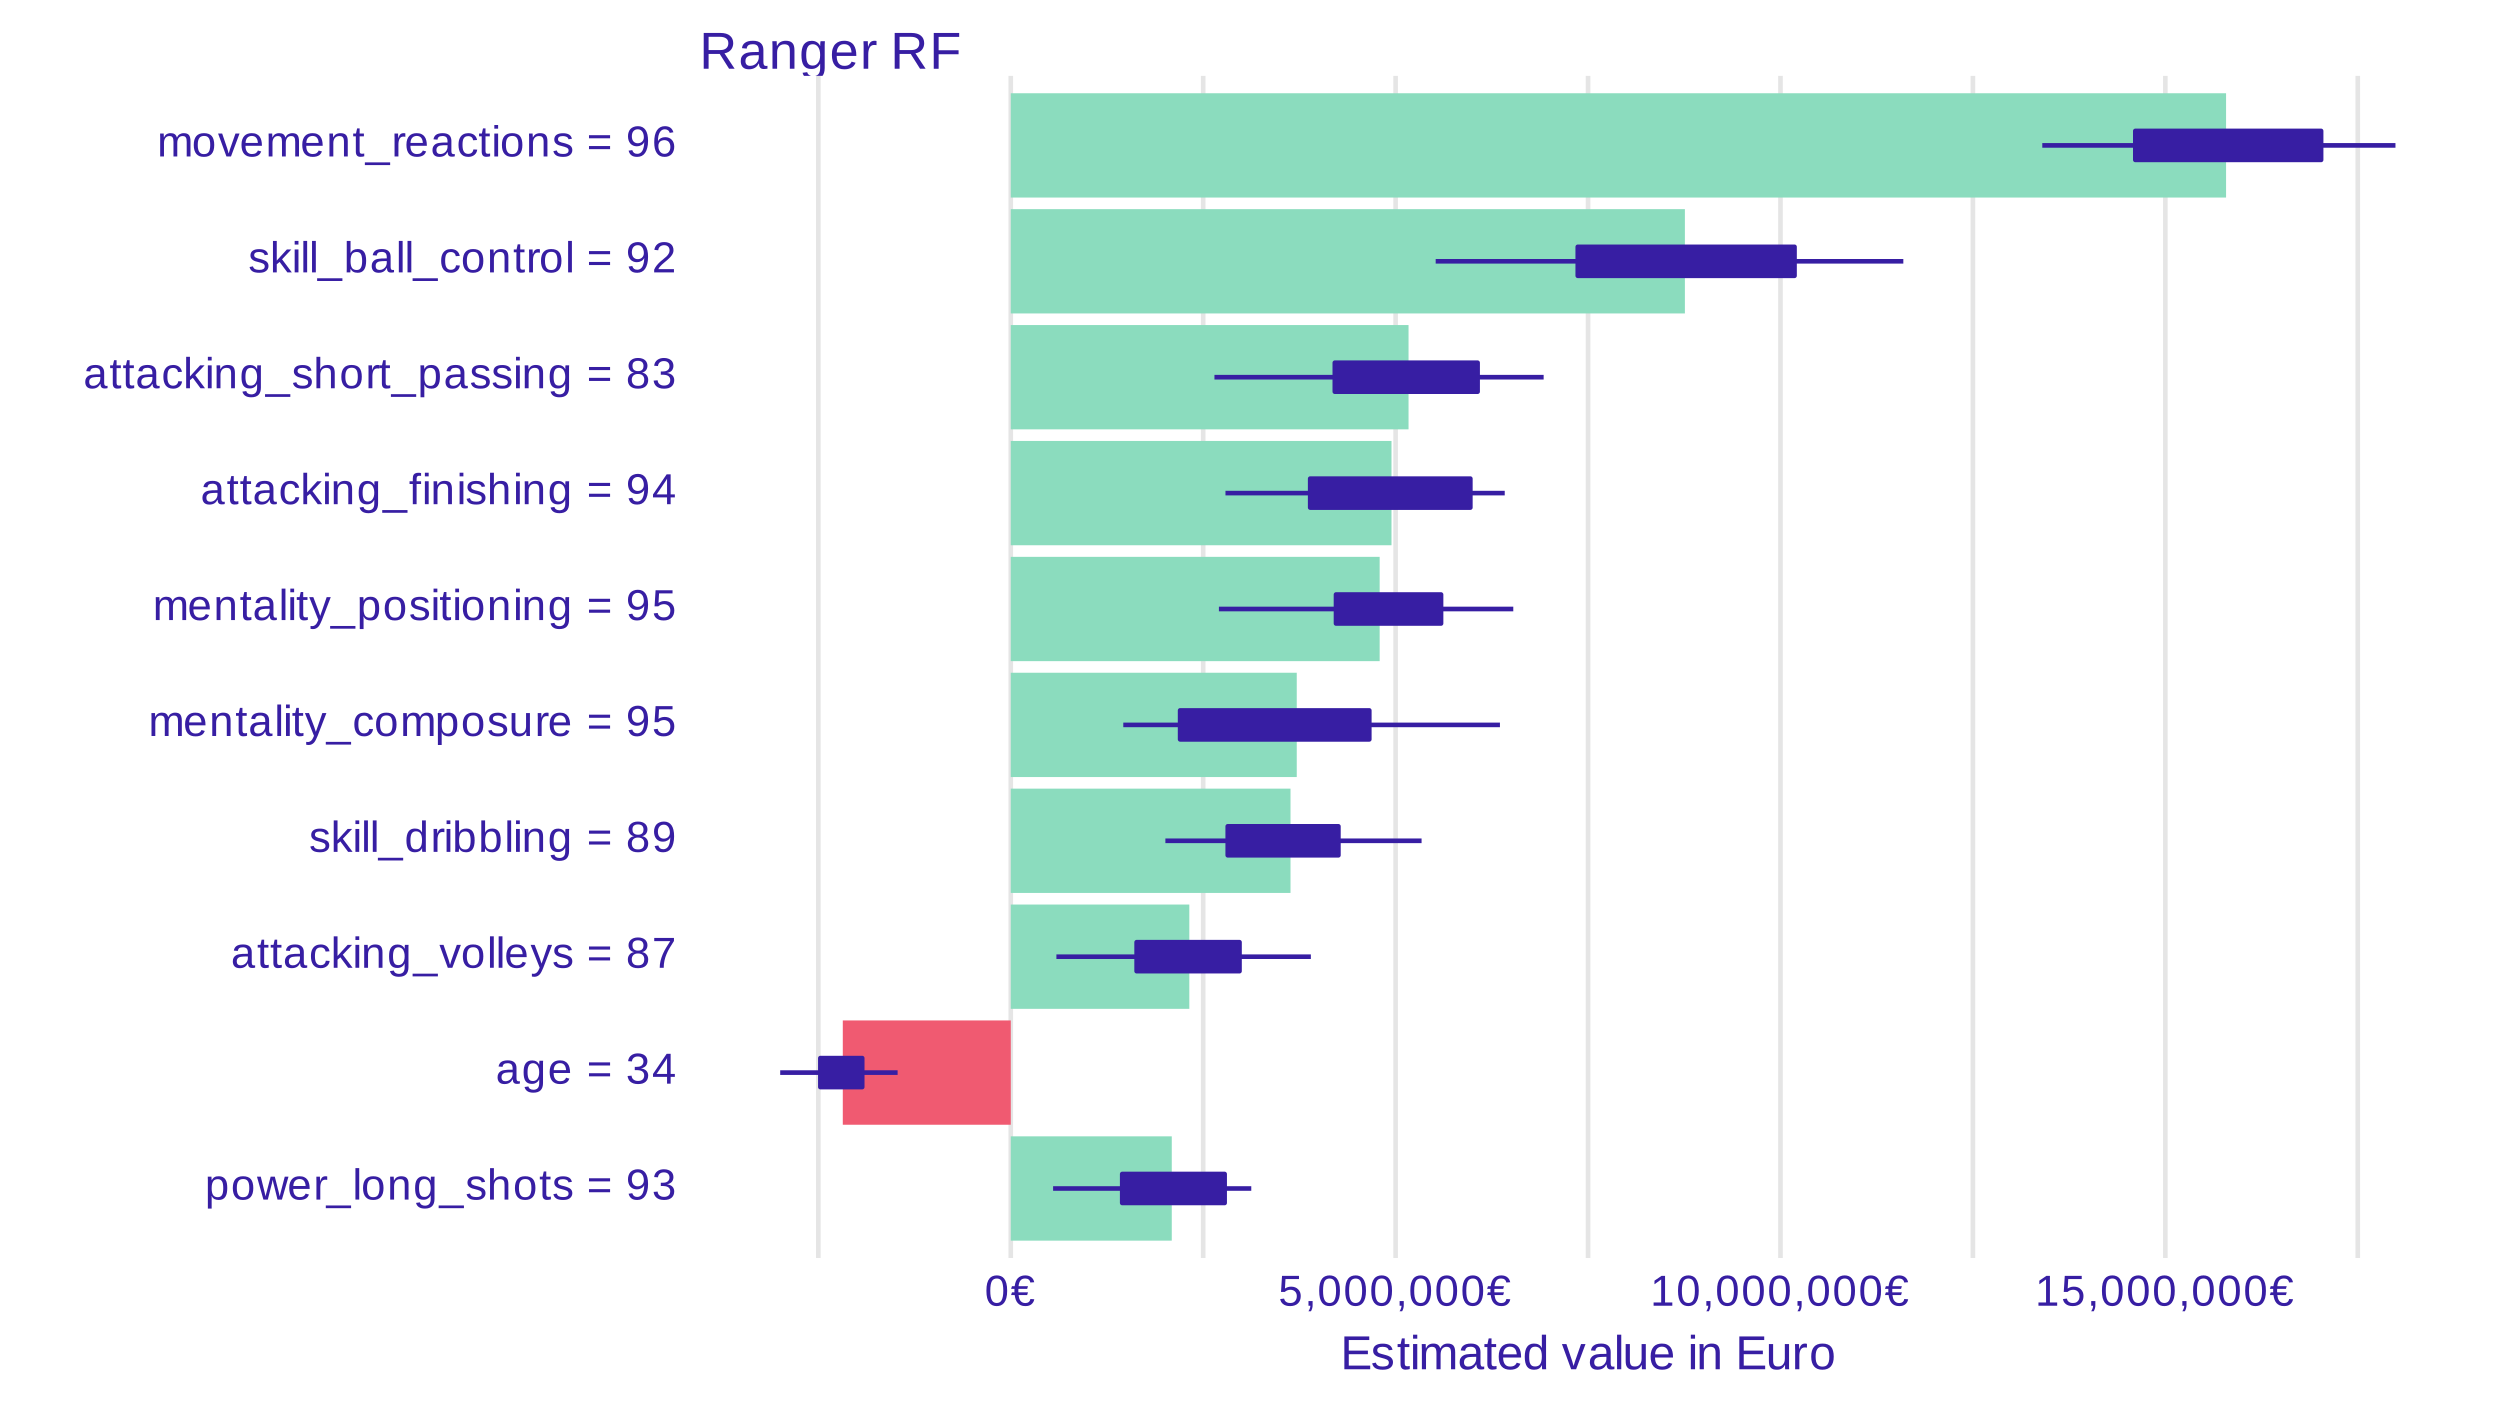 <?xml version="1.0" encoding="UTF-8"?>
<svg xmlns="http://www.w3.org/2000/svg" xmlns:xlink="http://www.w3.org/1999/xlink" width="576pt" height="324pt" viewBox="0 0 576 324" version="1.1">
<defs>
<g>
<symbol overflow="visible" id="glyph0-0">
<path style="stroke:none;" d="M 0.406 0 L 0.406 -8 L 3.594 -8 L 3.594 0 Z M 0.797 -0.406 L 3.188 -0.406 L 3.188 -7.594 L 0.797 -7.594 Z M 0.797 -0.406 "/>
</symbol>
<symbol overflow="visible" id="glyph0-1">
<path style="stroke:none;" d="M 6.828 0 L 4.672 -3.422 L 2.109 -3.422 L 2.109 0 L 0.984 0 L 0.984 -8.25 L 4.875 -8.25 C 5.344 -8.25 5.754 -8.195 6.109 -8.094 C 6.473 -7.988 6.773 -7.832 7.016 -7.625 C 7.266 -7.426 7.453 -7.18 7.578 -6.891 C 7.711 -6.598 7.781 -6.266 7.781 -5.891 C 7.781 -5.629 7.738 -5.367 7.656 -5.109 C 7.582 -4.859 7.461 -4.629 7.297 -4.422 C 7.141 -4.211 6.93 -4.031 6.672 -3.875 C 6.422 -3.727 6.117 -3.625 5.766 -3.562 L 8.109 0 Z M 6.656 -5.891 C 6.656 -6.141 6.613 -6.352 6.531 -6.531 C 6.445 -6.719 6.32 -6.867 6.156 -6.984 C 5.988 -7.109 5.785 -7.203 5.547 -7.266 C 5.316 -7.328 5.055 -7.359 4.766 -7.359 L 2.109 -7.359 L 2.109 -4.312 L 4.812 -4.312 C 5.125 -4.312 5.395 -4.348 5.625 -4.422 C 5.863 -4.504 6.055 -4.613 6.203 -4.75 C 6.359 -4.895 6.473 -5.062 6.547 -5.25 C 6.617 -5.445 6.656 -5.66 6.656 -5.891 Z M 6.656 -5.891 "/>
</symbol>
<symbol overflow="visible" id="glyph0-2">
<path style="stroke:none;" d="M 2.422 0.125 C 1.785 0.125 1.305 -0.039 0.984 -0.375 C 0.672 -0.719 0.516 -1.18 0.516 -1.766 C 0.516 -2.18 0.594 -2.523 0.75 -2.797 C 0.906 -3.066 1.109 -3.273 1.359 -3.422 C 1.617 -3.578 1.91 -3.68 2.234 -3.734 C 2.566 -3.797 2.906 -3.832 3.25 -3.844 L 4.672 -3.875 L 4.672 -4.219 C 4.672 -4.477 4.641 -4.695 4.578 -4.875 C 4.523 -5.062 4.441 -5.211 4.328 -5.328 C 4.223 -5.441 4.082 -5.523 3.906 -5.578 C 3.738 -5.629 3.539 -5.656 3.312 -5.656 C 3.102 -5.656 2.914 -5.641 2.75 -5.609 C 2.594 -5.578 2.453 -5.523 2.328 -5.453 C 2.211 -5.379 2.113 -5.273 2.031 -5.141 C 1.957 -5.016 1.91 -4.848 1.891 -4.641 L 0.797 -4.75 C 0.828 -5 0.895 -5.227 1 -5.438 C 1.113 -5.645 1.27 -5.82 1.469 -5.969 C 1.676 -6.125 1.93 -6.242 2.234 -6.328 C 2.535 -6.41 2.898 -6.453 3.328 -6.453 C 4.129 -6.453 4.727 -6.27 5.125 -5.906 C 5.531 -5.539 5.734 -5.016 5.734 -4.328 L 5.734 -1.594 C 5.734 -1.281 5.773 -1.047 5.859 -0.891 C 5.941 -0.734 6.098 -0.656 6.328 -0.656 C 6.391 -0.656 6.445 -0.656 6.5 -0.656 C 6.562 -0.664 6.617 -0.676 6.672 -0.688 L 6.672 -0.031 C 6.535 0 6.398 0.02 6.266 0.031 C 6.141 0.051 6.004 0.062 5.859 0.062 C 5.66 0.062 5.488 0.035 5.344 -0.016 C 5.207 -0.066 5.094 -0.145 5 -0.25 C 4.906 -0.363 4.832 -0.5 4.781 -0.656 C 4.738 -0.812 4.711 -1 4.703 -1.219 L 4.672 -1.219 C 4.555 -1.008 4.43 -0.82 4.297 -0.656 C 4.16 -0.5 4.004 -0.363 3.828 -0.25 C 3.648 -0.133 3.445 -0.047 3.219 0.016 C 2.988 0.086 2.723 0.125 2.422 0.125 Z M 2.672 -0.672 C 3.004 -0.672 3.297 -0.734 3.547 -0.859 C 3.797 -0.984 4.004 -1.141 4.172 -1.328 C 4.336 -1.523 4.461 -1.734 4.547 -1.953 C 4.629 -2.18 4.672 -2.398 4.672 -2.609 L 4.672 -3.125 L 3.516 -3.109 C 3.254 -3.098 3.008 -3.078 2.781 -3.047 C 2.551 -3.016 2.348 -2.945 2.172 -2.844 C 1.992 -2.75 1.852 -2.613 1.75 -2.438 C 1.645 -2.27 1.594 -2.039 1.594 -1.75 C 1.594 -1.406 1.688 -1.141 1.875 -0.953 C 2.062 -0.766 2.328 -0.672 2.672 -0.672 Z M 2.672 -0.672 "/>
</symbol>
<symbol overflow="visible" id="glyph0-3">
<path style="stroke:none;" d="M 4.828 0 L 4.828 -4.016 C 4.828 -4.328 4.805 -4.586 4.766 -4.797 C 4.723 -5.004 4.648 -5.172 4.547 -5.297 C 4.441 -5.422 4.305 -5.508 4.141 -5.562 C 3.973 -5.613 3.77 -5.641 3.531 -5.641 C 3.281 -5.641 3.051 -5.594 2.844 -5.5 C 2.645 -5.414 2.473 -5.289 2.328 -5.125 C 2.191 -4.957 2.082 -4.754 2 -4.516 C 1.926 -4.273 1.891 -3.992 1.891 -3.672 L 1.891 0 L 0.828 0 L 0.828 -4.984 C 0.828 -5.117 0.828 -5.258 0.828 -5.406 C 0.828 -5.551 0.82 -5.688 0.812 -5.812 C 0.812 -5.945 0.805 -6.062 0.797 -6.156 C 0.797 -6.25 0.797 -6.312 0.797 -6.344 L 1.797 -6.344 C 1.797 -6.32 1.797 -6.266 1.797 -6.172 C 1.805 -6.086 1.812 -5.988 1.812 -5.875 C 1.82 -5.77 1.828 -5.66 1.828 -5.547 C 1.836 -5.43 1.844 -5.332 1.844 -5.25 L 1.859 -5.25 C 1.961 -5.438 2.07 -5.602 2.188 -5.75 C 2.312 -5.906 2.453 -6.031 2.609 -6.125 C 2.773 -6.227 2.957 -6.305 3.156 -6.359 C 3.363 -6.422 3.609 -6.453 3.891 -6.453 C 4.234 -6.453 4.531 -6.41 4.781 -6.328 C 5.039 -6.242 5.254 -6.109 5.422 -5.922 C 5.586 -5.742 5.707 -5.516 5.781 -5.234 C 5.852 -4.953 5.891 -4.613 5.891 -4.219 L 5.891 0 Z M 4.828 0 "/>
</symbol>
<symbol overflow="visible" id="glyph0-4">
<path style="stroke:none;" d="M 3.219 2.484 C 2.852 2.484 2.531 2.445 2.25 2.375 C 1.969 2.301 1.723 2.195 1.516 2.062 C 1.316 1.926 1.156 1.758 1.031 1.562 C 0.906 1.375 0.816 1.16 0.766 0.922 L 1.828 0.781 C 1.898 1.07 2.055 1.297 2.297 1.453 C 2.535 1.609 2.848 1.688 3.234 1.688 C 3.473 1.688 3.691 1.648 3.891 1.578 C 4.086 1.516 4.254 1.41 4.391 1.266 C 4.523 1.117 4.629 0.926 4.703 0.688 C 4.773 0.457 4.812 0.176 4.812 -0.156 L 4.812 -1.172 C 4.727 -1.016 4.629 -0.863 4.516 -0.719 C 4.398 -0.57 4.258 -0.441 4.094 -0.328 C 3.926 -0.211 3.734 -0.117 3.516 -0.047 C 3.297 0.016 3.047 0.047 2.766 0.047 C 2.359 0.047 2.008 -0.02 1.719 -0.156 C 1.438 -0.289 1.203 -0.492 1.016 -0.766 C 0.836 -1.035 0.707 -1.367 0.625 -1.766 C 0.539 -2.172 0.5 -2.633 0.5 -3.156 C 0.5 -3.664 0.539 -4.125 0.625 -4.531 C 0.707 -4.938 0.844 -5.281 1.031 -5.562 C 1.227 -5.844 1.477 -6.055 1.781 -6.203 C 2.082 -6.359 2.453 -6.438 2.891 -6.438 C 3.336 -6.438 3.723 -6.332 4.047 -6.125 C 4.379 -5.926 4.633 -5.633 4.812 -5.25 L 4.828 -5.25 C 4.828 -5.352 4.828 -5.461 4.828 -5.578 C 4.836 -5.703 4.844 -5.816 4.844 -5.922 C 4.852 -6.035 4.863 -6.129 4.875 -6.203 C 4.883 -6.285 4.895 -6.332 4.906 -6.344 L 5.906 -6.344 C 5.895 -6.301 5.891 -6.238 5.891 -6.156 C 5.891 -6.07 5.883 -5.973 5.875 -5.859 C 5.875 -5.742 5.867 -5.613 5.859 -5.469 C 5.859 -5.32 5.859 -5.176 5.859 -5.031 L 5.859 -0.188 C 5.859 0.707 5.641 1.375 5.203 1.812 C 4.773 2.258 4.113 2.484 3.219 2.484 Z M 4.812 -3.172 C 4.812 -3.609 4.766 -3.984 4.672 -4.297 C 4.578 -4.617 4.453 -4.879 4.297 -5.078 C 4.141 -5.273 3.957 -5.422 3.75 -5.516 C 3.551 -5.609 3.348 -5.656 3.141 -5.656 C 2.867 -5.656 2.633 -5.609 2.438 -5.516 C 2.25 -5.422 2.094 -5.27 1.969 -5.062 C 1.844 -4.863 1.75 -4.609 1.688 -4.297 C 1.625 -3.984 1.594 -3.609 1.594 -3.172 C 1.594 -2.711 1.625 -2.328 1.688 -2.016 C 1.75 -1.703 1.844 -1.453 1.969 -1.266 C 2.094 -1.078 2.25 -0.941 2.438 -0.859 C 2.625 -0.773 2.852 -0.734 3.125 -0.734 C 3.332 -0.734 3.535 -0.773 3.734 -0.859 C 3.941 -0.953 4.125 -1.098 4.281 -1.297 C 4.445 -1.492 4.578 -1.742 4.672 -2.047 C 4.766 -2.359 4.812 -2.734 4.812 -3.172 Z M 4.812 -3.172 "/>
</symbol>
<symbol overflow="visible" id="glyph0-5">
<path style="stroke:none;" d="M 1.625 -2.953 C 1.625 -2.617 1.656 -2.312 1.719 -2.031 C 1.789 -1.75 1.895 -1.508 2.031 -1.312 C 2.176 -1.113 2.359 -0.957 2.578 -0.844 C 2.805 -0.727 3.078 -0.672 3.391 -0.672 C 3.848 -0.672 4.211 -0.758 4.484 -0.938 C 4.766 -1.125 4.953 -1.359 5.047 -1.641 L 5.969 -1.391 C 5.906 -1.211 5.812 -1.035 5.688 -0.859 C 5.57 -0.68 5.414 -0.52 5.219 -0.375 C 5.02 -0.227 4.77 -0.109 4.469 -0.016 C 4.164 0.078 3.805 0.125 3.391 0.125 C 2.453 0.125 1.738 -0.156 1.25 -0.719 C 0.758 -1.281 0.516 -2.113 0.516 -3.219 C 0.516 -3.812 0.586 -4.312 0.734 -4.719 C 0.879 -5.133 1.082 -5.469 1.344 -5.719 C 1.602 -5.977 1.906 -6.164 2.25 -6.281 C 2.594 -6.395 2.957 -6.453 3.344 -6.453 C 3.875 -6.453 4.316 -6.363 4.672 -6.188 C 5.035 -6.02 5.32 -5.785 5.531 -5.484 C 5.75 -5.18 5.906 -4.82 6 -4.406 C 6.094 -4 6.141 -3.562 6.141 -3.094 L 6.141 -2.953 Z M 5.047 -3.75 C 4.992 -4.426 4.828 -4.914 4.547 -5.219 C 4.266 -5.52 3.859 -5.672 3.328 -5.672 C 3.148 -5.672 2.961 -5.645 2.766 -5.594 C 2.578 -5.539 2.398 -5.441 2.234 -5.297 C 2.078 -5.148 1.941 -4.953 1.828 -4.703 C 1.711 -4.453 1.645 -4.133 1.625 -3.75 Z M 5.047 -3.75 "/>
</symbol>
<symbol overflow="visible" id="glyph0-6">
<path style="stroke:none;" d="M 0.828 0 L 0.828 -4.859 C 0.828 -4.992 0.828 -5.129 0.828 -5.266 C 0.828 -5.41 0.82 -5.547 0.812 -5.672 C 0.812 -5.797 0.805 -5.914 0.797 -6.031 C 0.797 -6.145 0.797 -6.25 0.797 -6.344 L 1.797 -6.344 C 1.797 -6.25 1.797 -6.145 1.797 -6.031 C 1.805 -5.914 1.812 -5.797 1.812 -5.672 C 1.82 -5.555 1.828 -5.441 1.828 -5.328 C 1.836 -5.211 1.844 -5.117 1.844 -5.047 L 1.859 -5.047 C 1.93 -5.285 2.008 -5.492 2.094 -5.672 C 2.188 -5.848 2.285 -5.992 2.391 -6.109 C 2.504 -6.223 2.641 -6.305 2.797 -6.359 C 2.953 -6.422 3.145 -6.453 3.375 -6.453 C 3.457 -6.453 3.535 -6.445 3.609 -6.438 C 3.691 -6.426 3.754 -6.414 3.797 -6.406 L 3.797 -5.438 C 3.723 -5.457 3.641 -5.469 3.547 -5.469 C 3.453 -5.477 3.348 -5.484 3.234 -5.484 C 2.992 -5.484 2.785 -5.426 2.609 -5.312 C 2.441 -5.207 2.305 -5.055 2.203 -4.859 C 2.098 -4.672 2.02 -4.441 1.969 -4.172 C 1.914 -3.91 1.891 -3.625 1.891 -3.312 L 1.891 0 Z M 0.828 0 "/>
</symbol>
<symbol overflow="visible" id="glyph0-7">
<path style="stroke:none;" d=""/>
</symbol>
<symbol overflow="visible" id="glyph0-8">
<path style="stroke:none;" d="M 2.109 -7.344 L 2.109 -4.266 L 6.703 -4.266 L 6.703 -3.344 L 2.109 -3.344 L 2.109 0 L 0.984 0 L 0.984 -8.25 L 6.844 -8.25 L 6.844 -7.344 Z M 2.109 -7.344 "/>
</symbol>
<symbol overflow="visible" id="glyph1-0">
<path style="stroke:none;" d="M 0.328 0 L 0.328 -6.672 L 2.984 -6.672 L 2.984 0 Z M 0.672 -0.328 L 2.656 -0.328 L 2.656 -6.328 L 0.672 -6.328 Z M 0.672 -0.328 "/>
</symbol>
<symbol overflow="visible" id="glyph1-1">
<path style="stroke:none;" d="M 5.172 -3.438 C 5.172 -2.781 5.109 -2.223 4.984 -1.766 C 4.859 -1.316 4.688 -0.953 4.469 -0.672 C 4.25 -0.398 3.992 -0.203 3.703 -0.078 C 3.41 0.035 3.098 0.094 2.766 0.094 C 2.43 0.094 2.117 0.035 1.828 -0.078 C 1.535 -0.203 1.281 -0.398 1.062 -0.672 C 0.852 -0.953 0.688 -1.316 0.562 -1.766 C 0.445 -2.223 0.391 -2.781 0.391 -3.438 C 0.391 -4.133 0.445 -4.707 0.562 -5.156 C 0.688 -5.613 0.859 -5.977 1.078 -6.25 C 1.297 -6.52 1.551 -6.707 1.844 -6.812 C 2.133 -6.926 2.453 -6.984 2.797 -6.984 C 3.129 -6.984 3.438 -6.926 3.719 -6.812 C 4.008 -6.707 4.258 -6.52 4.469 -6.25 C 4.688 -5.977 4.859 -5.613 4.984 -5.156 C 5.109 -4.707 5.172 -4.133 5.172 -3.438 Z M 4.281 -3.438 C 4.281 -3.988 4.242 -4.445 4.172 -4.812 C 4.109 -5.176 4.016 -5.461 3.891 -5.672 C 3.766 -5.891 3.609 -6.039 3.422 -6.125 C 3.242 -6.219 3.035 -6.266 2.797 -6.266 C 2.547 -6.266 2.328 -6.219 2.141 -6.125 C 1.953 -6.039 1.789 -5.891 1.656 -5.672 C 1.531 -5.453 1.438 -5.16 1.375 -4.797 C 1.312 -4.441 1.281 -3.988 1.281 -3.438 C 1.281 -2.914 1.312 -2.473 1.375 -2.109 C 1.445 -1.742 1.547 -1.453 1.672 -1.234 C 1.797 -1.016 1.953 -0.859 2.141 -0.766 C 2.328 -0.672 2.539 -0.625 2.781 -0.625 C 3.008 -0.625 3.219 -0.672 3.406 -0.766 C 3.594 -0.859 3.75 -1.016 3.875 -1.234 C 4 -1.453 4.098 -1.742 4.172 -2.109 C 4.242 -2.473 4.281 -2.914 4.281 -3.438 Z M 4.281 -3.438 "/>
</symbol>
<symbol overflow="visible" id="glyph1-2">
<path style="stroke:none;" d="M 3.375 -0.609 C 3.695 -0.609 3.957 -0.691 4.156 -0.859 C 4.352 -1.023 4.473 -1.254 4.516 -1.547 L 5.422 -1.484 C 5.379 -1.254 5.305 -1.047 5.203 -0.859 C 5.098 -0.672 4.961 -0.504 4.797 -0.359 C 4.629 -0.211 4.426 -0.098 4.188 -0.016 C 3.945 0.055 3.672 0.094 3.359 0.094 C 2.961 0.094 2.617 0.031 2.328 -0.094 C 2.047 -0.219 1.805 -0.391 1.609 -0.609 C 1.41 -0.836 1.254 -1.109 1.141 -1.422 C 1.035 -1.734 0.957 -2.078 0.906 -2.453 L 0.078 -2.453 L 0.281 -3.078 L 0.859 -3.078 C 0.859 -3.109 0.852 -3.16 0.844 -3.234 C 0.844 -3.305 0.844 -3.383 0.844 -3.469 C 0.844 -3.551 0.844 -3.633 0.844 -3.719 C 0.852 -3.812 0.859 -3.863 0.859 -3.875 L 0.078 -3.875 L 0.281 -4.5 L 0.906 -4.5 C 0.957 -4.895 1.039 -5.242 1.156 -5.547 C 1.27 -5.859 1.426 -6.117 1.625 -6.328 C 1.832 -6.547 2.078 -6.707 2.359 -6.812 C 2.641 -6.926 2.969 -6.984 3.344 -6.984 C 3.656 -6.984 3.93 -6.941 4.172 -6.859 C 4.41 -6.773 4.613 -6.66 4.781 -6.516 C 4.945 -6.379 5.082 -6.211 5.188 -6.016 C 5.289 -5.828 5.363 -5.625 5.406 -5.406 L 4.5 -5.344 C 4.457 -5.633 4.336 -5.859 4.141 -6.016 C 3.941 -6.18 3.672 -6.266 3.328 -6.266 C 3.109 -6.266 2.91 -6.234 2.734 -6.172 C 2.555 -6.109 2.406 -6.004 2.281 -5.859 C 2.156 -5.723 2.051 -5.539 1.969 -5.312 C 1.883 -5.094 1.828 -4.82 1.797 -4.5 L 3.969 -4.5 L 3.781 -3.875 L 1.766 -3.875 C 1.754 -3.82 1.75 -3.758 1.75 -3.688 C 1.75 -3.613 1.75 -3.539 1.75 -3.469 C 1.75 -3.395 1.75 -3.328 1.75 -3.266 C 1.75 -3.203 1.754 -3.141 1.766 -3.078 L 3.969 -3.078 L 3.781 -2.453 L 1.797 -2.453 C 1.828 -2.191 1.875 -1.945 1.938 -1.719 C 2.008 -1.488 2.109 -1.289 2.234 -1.125 C 2.359 -0.969 2.516 -0.844 2.703 -0.75 C 2.891 -0.656 3.113 -0.609 3.375 -0.609 Z M 3.375 -0.609 "/>
</symbol>
<symbol overflow="visible" id="glyph1-3">
<path style="stroke:none;" d="M 5.141 -2.234 C 5.141 -1.891 5.086 -1.57 4.984 -1.281 C 4.879 -1 4.723 -0.754 4.516 -0.547 C 4.316 -0.348 4.062 -0.191 3.75 -0.078 C 3.445 0.035 3.098 0.094 2.703 0.094 C 2.336 0.094 2.02 0.051 1.75 -0.031 C 1.488 -0.113 1.266 -0.227 1.078 -0.375 C 0.891 -0.52 0.738 -0.691 0.625 -0.891 C 0.52 -1.098 0.445 -1.312 0.406 -1.531 L 1.297 -1.641 C 1.328 -1.516 1.375 -1.391 1.438 -1.266 C 1.5 -1.141 1.586 -1.031 1.703 -0.938 C 1.816 -0.844 1.957 -0.766 2.125 -0.703 C 2.289 -0.648 2.488 -0.625 2.719 -0.625 C 2.945 -0.625 3.156 -0.656 3.344 -0.719 C 3.531 -0.789 3.688 -0.895 3.812 -1.031 C 3.945 -1.164 4.051 -1.332 4.125 -1.531 C 4.195 -1.738 4.234 -1.969 4.234 -2.219 C 4.234 -2.438 4.195 -2.633 4.125 -2.812 C 4.062 -2.988 3.961 -3.141 3.828 -3.266 C 3.703 -3.391 3.547 -3.488 3.359 -3.562 C 3.18 -3.633 2.973 -3.672 2.734 -3.672 C 2.586 -3.672 2.453 -3.656 2.328 -3.625 C 2.211 -3.602 2.098 -3.566 1.984 -3.516 C 1.879 -3.473 1.785 -3.422 1.703 -3.359 C 1.617 -3.305 1.535 -3.242 1.453 -3.172 L 0.594 -3.172 L 0.828 -6.875 L 4.734 -6.875 L 4.734 -6.141 L 1.625 -6.141 L 1.5 -3.953 C 1.656 -4.066 1.848 -4.164 2.078 -4.25 C 2.316 -4.344 2.598 -4.391 2.922 -4.391 C 3.266 -4.391 3.57 -4.336 3.844 -4.234 C 4.113 -4.129 4.344 -3.977 4.531 -3.781 C 4.727 -3.594 4.879 -3.367 4.984 -3.109 C 5.086 -2.848 5.141 -2.555 5.141 -2.234 Z M 5.141 -2.234 "/>
</symbol>
<symbol overflow="visible" id="glyph1-4">
<path style="stroke:none;" d="M 1.875 -1.062 L 1.875 -0.25 C 1.875 -0.07 1.867 0.082 1.859 0.219 C 1.848 0.363 1.82 0.492 1.781 0.609 C 1.75 0.734 1.707 0.848 1.656 0.953 C 1.613 1.066 1.562 1.176 1.5 1.281 L 0.906 1.281 C 1.051 1.07 1.16 0.859 1.234 0.641 C 1.316 0.422 1.359 0.207 1.359 0 L 0.922 0 L 0.922 -1.062 Z M 1.875 -1.062 "/>
</symbol>
<symbol overflow="visible" id="glyph1-5">
<path style="stroke:none;" d="M 0.766 0 L 0.766 -0.75 L 2.516 -0.75 L 2.516 -6.047 L 0.969 -4.938 L 0.969 -5.766 L 2.594 -6.875 L 3.406 -6.875 L 3.406 -0.75 L 5.078 -0.75 L 5.078 0 Z M 0.766 0 "/>
</symbol>
<symbol overflow="visible" id="glyph1-6">
<path style="stroke:none;" d="M 5.141 -2.672 C 5.141 -2.266 5.109 -1.891 5.047 -1.547 C 4.984 -1.211 4.875 -0.922 4.719 -0.672 C 4.57 -0.43 4.375 -0.242 4.125 -0.109 C 3.875 0.023 3.566 0.094 3.203 0.094 C 2.816 0.094 2.484 0.023 2.203 -0.109 C 1.922 -0.254 1.707 -0.492 1.562 -0.828 L 1.531 -0.828 C 1.531 -0.816 1.531 -0.785 1.531 -0.734 C 1.539 -0.68 1.547 -0.613 1.547 -0.531 C 1.547 -0.457 1.547 -0.367 1.547 -0.266 C 1.547 -0.172 1.547 -0.078 1.547 0.016 L 1.547 2.078 L 0.672 2.078 L 0.672 -4.203 C 0.672 -4.328 0.672 -4.445 0.672 -4.562 C 0.672 -4.688 0.664 -4.797 0.656 -4.891 C 0.656 -4.984 0.656 -5.062 0.656 -5.125 C 0.656 -5.195 0.648 -5.25 0.641 -5.281 L 1.5 -5.281 C 1.5 -5.27 1.5 -5.234 1.5 -5.172 C 1.508 -5.117 1.516 -5.051 1.516 -4.969 C 1.523 -4.883 1.531 -4.797 1.531 -4.703 C 1.539 -4.609 1.547 -4.52 1.547 -4.438 L 1.562 -4.438 C 1.645 -4.602 1.738 -4.742 1.844 -4.859 C 1.945 -4.984 2.062 -5.082 2.188 -5.156 C 2.32 -5.238 2.473 -5.297 2.641 -5.328 C 2.805 -5.359 2.992 -5.375 3.203 -5.375 C 3.566 -5.375 3.875 -5.305 4.125 -5.172 C 4.375 -5.047 4.57 -4.863 4.719 -4.625 C 4.875 -4.395 4.984 -4.113 5.047 -3.781 C 5.109 -3.445 5.141 -3.078 5.141 -2.672 Z M 4.219 -2.641 C 4.219 -2.973 4.195 -3.266 4.156 -3.516 C 4.125 -3.766 4.055 -3.977 3.953 -4.156 C 3.859 -4.332 3.727 -4.469 3.562 -4.562 C 3.406 -4.656 3.207 -4.703 2.969 -4.703 C 2.781 -4.703 2.598 -4.672 2.422 -4.609 C 2.242 -4.555 2.094 -4.453 1.969 -4.297 C 1.844 -4.141 1.738 -3.922 1.656 -3.641 C 1.582 -3.367 1.547 -3.016 1.547 -2.578 C 1.547 -2.203 1.578 -1.883 1.641 -1.625 C 1.703 -1.363 1.789 -1.156 1.906 -1 C 2.031 -0.844 2.18 -0.727 2.359 -0.656 C 2.535 -0.582 2.738 -0.547 2.969 -0.547 C 3.207 -0.547 3.406 -0.594 3.562 -0.688 C 3.727 -0.781 3.859 -0.914 3.953 -1.094 C 4.055 -1.281 4.125 -1.504 4.156 -1.766 C 4.195 -2.023 4.219 -2.316 4.219 -2.641 Z M 4.219 -2.641 "/>
</symbol>
<symbol overflow="visible" id="glyph1-7">
<path style="stroke:none;" d="M 5.141 -2.641 C 5.141 -1.723 4.938 -1.035 4.531 -0.578 C 4.125 -0.129 3.535 0.094 2.766 0.094 C 2.391 0.094 2.055 0.039 1.766 -0.062 C 1.484 -0.176 1.238 -0.348 1.031 -0.578 C 0.832 -0.805 0.68 -1.094 0.578 -1.438 C 0.473 -1.781 0.422 -2.18 0.422 -2.641 C 0.422 -4.461 1.207 -5.375 2.781 -5.375 C 3.195 -5.375 3.551 -5.316 3.844 -5.203 C 4.145 -5.098 4.391 -4.93 4.578 -4.703 C 4.773 -4.473 4.914 -4.188 5 -3.844 C 5.094 -3.5 5.141 -3.098 5.141 -2.641 Z M 4.219 -2.641 C 4.219 -3.055 4.188 -3.395 4.125 -3.656 C 4.062 -3.926 3.969 -4.141 3.844 -4.297 C 3.719 -4.461 3.566 -4.578 3.391 -4.641 C 3.223 -4.703 3.023 -4.734 2.797 -4.734 C 2.578 -4.734 2.375 -4.695 2.188 -4.625 C 2.008 -4.562 1.859 -4.445 1.734 -4.281 C 1.609 -4.125 1.508 -3.91 1.438 -3.641 C 1.375 -3.379 1.344 -3.047 1.344 -2.641 C 1.344 -2.234 1.379 -1.895 1.453 -1.625 C 1.523 -1.352 1.625 -1.141 1.75 -0.984 C 1.875 -0.828 2.02 -0.711 2.188 -0.641 C 2.363 -0.578 2.551 -0.547 2.75 -0.547 C 2.977 -0.547 3.18 -0.578 3.359 -0.641 C 3.547 -0.711 3.703 -0.828 3.828 -0.984 C 3.953 -1.141 4.047 -1.352 4.109 -1.625 C 4.18 -1.895 4.219 -2.234 4.219 -2.641 Z M 4.219 -2.641 "/>
</symbol>
<symbol overflow="visible" id="glyph1-8">
<path style="stroke:none;" d="M 5.734 0 L 4.719 0 L 3.875 -3.406 C 3.844 -3.5 3.812 -3.609 3.781 -3.734 C 3.758 -3.867 3.734 -3.992 3.703 -4.109 C 3.672 -4.254 3.641 -4.406 3.609 -4.562 C 3.578 -4.414 3.547 -4.27 3.516 -4.125 C 3.492 -4 3.469 -3.867 3.438 -3.734 C 3.406 -3.609 3.375 -3.492 3.344 -3.391 L 2.484 0 L 1.469 0 L -0.016 -5.281 L 0.859 -5.281 L 1.75 -1.688 C 1.77 -1.613 1.789 -1.52 1.812 -1.406 C 1.832 -1.301 1.859 -1.195 1.891 -1.094 C 1.91 -0.977 1.93 -0.859 1.953 -0.734 C 1.984 -0.848 2.016 -0.969 2.047 -1.094 C 2.066 -1.188 2.086 -1.285 2.109 -1.391 C 2.141 -1.492 2.164 -1.582 2.188 -1.656 L 3.141 -5.281 L 4.094 -5.281 L 5.016 -1.656 C 5.035 -1.57 5.055 -1.473 5.078 -1.359 C 5.109 -1.254 5.133 -1.156 5.156 -1.062 C 5.188 -0.957 5.211 -0.848 5.234 -0.734 C 5.266 -0.848 5.289 -0.969 5.312 -1.094 C 5.332 -1.188 5.352 -1.285 5.375 -1.391 C 5.406 -1.504 5.43 -1.602 5.453 -1.688 L 6.391 -5.281 L 7.25 -5.281 Z M 5.734 0 "/>
</symbol>
<symbol overflow="visible" id="glyph1-9">
<path style="stroke:none;" d="M 1.344 -2.453 C 1.344 -2.18 1.367 -1.926 1.422 -1.688 C 1.484 -1.457 1.57 -1.258 1.688 -1.094 C 1.812 -0.926 1.969 -0.797 2.156 -0.703 C 2.344 -0.609 2.566 -0.562 2.828 -0.562 C 3.203 -0.562 3.504 -0.633 3.734 -0.781 C 3.961 -0.938 4.117 -1.133 4.203 -1.375 L 4.969 -1.156 C 4.914 -1.008 4.836 -0.859 4.734 -0.703 C 4.641 -0.555 4.508 -0.422 4.344 -0.297 C 4.176 -0.18 3.969 -0.086 3.719 -0.016 C 3.469 0.055 3.172 0.094 2.828 0.094 C 2.047 0.094 1.445 -0.133 1.031 -0.594 C 0.625 -1.062 0.422 -1.754 0.422 -2.672 C 0.422 -3.172 0.484 -3.594 0.609 -3.938 C 0.734 -4.281 0.898 -4.555 1.109 -4.766 C 1.328 -4.984 1.578 -5.141 1.859 -5.234 C 2.148 -5.328 2.457 -5.375 2.781 -5.375 C 3.227 -5.375 3.598 -5.301 3.891 -5.156 C 4.191 -5.02 4.43 -4.82 4.609 -4.562 C 4.797 -4.312 4.926 -4.016 5 -3.672 C 5.082 -3.336 5.125 -2.973 5.125 -2.578 L 5.125 -2.453 Z M 4.203 -3.125 C 4.16 -3.688 4.02 -4.094 3.781 -4.344 C 3.551 -4.602 3.219 -4.734 2.781 -4.734 C 2.625 -4.734 2.469 -4.707 2.312 -4.656 C 2.156 -4.613 2.004 -4.531 1.859 -4.406 C 1.723 -4.289 1.609 -4.129 1.516 -3.922 C 1.422 -3.711 1.367 -3.445 1.359 -3.125 Z M 4.203 -3.125 "/>
</symbol>
<symbol overflow="visible" id="glyph1-10">
<path style="stroke:none;" d="M 0.688 0 L 0.688 -4.047 C 0.688 -4.16 0.688 -4.273 0.688 -4.391 C 0.688 -4.504 0.68 -4.613 0.672 -4.719 C 0.672 -4.832 0.672 -4.938 0.672 -5.031 C 0.672 -5.125 0.672 -5.207 0.672 -5.281 L 1.5 -5.281 C 1.5 -5.207 1.5 -5.125 1.5 -5.031 C 1.508 -4.938 1.516 -4.836 1.516 -4.734 C 1.523 -4.629 1.531 -4.531 1.531 -4.438 C 1.531 -4.344 1.531 -4.266 1.531 -4.203 L 1.547 -4.203 C 1.609 -4.398 1.676 -4.57 1.75 -4.719 C 1.82 -4.875 1.906 -5 2 -5.094 C 2.094 -5.188 2.203 -5.254 2.328 -5.297 C 2.461 -5.348 2.625 -5.375 2.812 -5.375 C 2.883 -5.375 2.953 -5.367 3.016 -5.359 C 3.078 -5.348 3.129 -5.336 3.172 -5.328 L 3.172 -4.531 C 3.109 -4.539 3.035 -4.551 2.953 -4.562 C 2.879 -4.57 2.797 -4.578 2.703 -4.578 C 2.492 -4.578 2.316 -4.531 2.172 -4.438 C 2.035 -4.344 1.922 -4.211 1.828 -4.047 C 1.742 -3.891 1.68 -3.703 1.641 -3.484 C 1.598 -3.266 1.578 -3.02 1.578 -2.75 L 1.578 0 Z M 0.688 0 "/>
</symbol>
<symbol overflow="visible" id="glyph1-11">
<path style="stroke:none;" d="M -0.156 1.984 L -0.156 1.359 L 5.672 1.359 L 5.672 1.984 Z M -0.156 1.984 "/>
</symbol>
<symbol overflow="visible" id="glyph1-12">
<path style="stroke:none;" d="M 0.672 0 L 0.672 -7.25 L 1.547 -7.25 L 1.547 0 Z M 0.672 0 "/>
</symbol>
<symbol overflow="visible" id="glyph1-13">
<path style="stroke:none;" d="M 4.031 0 L 4.031 -3.344 C 4.031 -3.602 4.008 -3.816 3.969 -3.984 C 3.938 -4.16 3.875 -4.301 3.781 -4.406 C 3.695 -4.52 3.586 -4.598 3.453 -4.641 C 3.316 -4.68 3.145 -4.703 2.938 -4.703 C 2.727 -4.703 2.539 -4.664 2.375 -4.594 C 2.207 -4.52 2.062 -4.41 1.938 -4.266 C 1.82 -4.129 1.734 -3.957 1.672 -3.75 C 1.609 -3.551 1.578 -3.32 1.578 -3.062 L 1.578 0 L 0.688 0 L 0.688 -4.156 C 0.688 -4.27 0.688 -4.383 0.688 -4.5 C 0.688 -4.625 0.68 -4.738 0.672 -4.844 C 0.672 -4.957 0.672 -5.051 0.672 -5.125 C 0.672 -5.207 0.672 -5.258 0.672 -5.281 L 1.5 -5.281 C 1.5 -5.27 1.5 -5.227 1.5 -5.156 C 1.508 -5.082 1.516 -5 1.516 -4.906 C 1.523 -4.812 1.531 -4.719 1.531 -4.625 C 1.531 -4.531 1.531 -4.445 1.531 -4.375 L 1.547 -4.375 C 1.629 -4.531 1.723 -4.672 1.828 -4.797 C 1.93 -4.922 2.047 -5.023 2.172 -5.109 C 2.305 -5.191 2.457 -5.254 2.625 -5.297 C 2.801 -5.348 3.004 -5.375 3.234 -5.375 C 3.523 -5.375 3.773 -5.336 3.984 -5.266 C 4.203 -5.203 4.379 -5.094 4.516 -4.938 C 4.648 -4.789 4.75 -4.598 4.812 -4.359 C 4.875 -4.129 4.906 -3.848 4.906 -3.516 L 4.906 0 Z M 4.031 0 "/>
</symbol>
<symbol overflow="visible" id="glyph1-14">
<path style="stroke:none;" d="M 2.672 2.078 C 2.367 2.078 2.098 2.047 1.859 1.984 C 1.629 1.922 1.43 1.832 1.266 1.719 C 1.098 1.602 0.961 1.461 0.859 1.297 C 0.754 1.141 0.68 0.961 0.641 0.766 L 1.531 0.641 C 1.582 0.891 1.707 1.078 1.906 1.203 C 2.113 1.336 2.379 1.406 2.703 1.406 C 2.898 1.406 3.078 1.375 3.234 1.312 C 3.398 1.258 3.539 1.172 3.656 1.047 C 3.77 0.93 3.859 0.773 3.922 0.578 C 3.984 0.379 4.016 0.145 4.016 -0.125 L 4.016 -0.984 L 4 -0.984 C 3.938 -0.848 3.859 -0.719 3.766 -0.594 C 3.672 -0.477 3.551 -0.367 3.406 -0.266 C 3.27 -0.172 3.109 -0.094 2.922 -0.031 C 2.742 0.02 2.539 0.047 2.312 0.047 C 1.969 0.047 1.676 -0.008 1.438 -0.125 C 1.195 -0.238 1 -0.406 0.844 -0.625 C 0.695 -0.852 0.586 -1.133 0.516 -1.469 C 0.453 -1.801 0.422 -2.188 0.422 -2.625 C 0.422 -3.051 0.453 -3.43 0.516 -3.766 C 0.586 -4.109 0.703 -4.395 0.859 -4.625 C 1.023 -4.863 1.234 -5.047 1.484 -5.172 C 1.734 -5.297 2.039 -5.359 2.406 -5.359 C 2.781 -5.359 3.102 -5.273 3.375 -5.109 C 3.656 -4.941 3.867 -4.695 4.016 -4.375 L 4.031 -4.375 C 4.031 -4.457 4.031 -4.551 4.031 -4.656 C 4.031 -4.758 4.031 -4.852 4.031 -4.938 C 4.039 -5.031 4.051 -5.109 4.062 -5.172 C 4.07 -5.234 4.078 -5.27 4.078 -5.281 L 4.922 -5.281 C 4.91 -5.25 4.906 -5.195 4.906 -5.125 C 4.906 -5.062 4.898 -4.977 4.891 -4.875 C 4.891 -4.781 4.891 -4.672 4.891 -4.547 C 4.891 -4.43 4.891 -4.312 4.891 -4.188 L 4.891 -0.156 C 4.891 0.582 4.707 1.141 4.344 1.516 C 3.977 1.891 3.422 2.078 2.672 2.078 Z M 4.016 -2.641 C 4.016 -3.004 3.973 -3.316 3.891 -3.578 C 3.816 -3.848 3.711 -4.066 3.578 -4.234 C 3.453 -4.398 3.301 -4.52 3.125 -4.594 C 2.957 -4.676 2.789 -4.719 2.625 -4.719 C 2.395 -4.719 2.195 -4.676 2.031 -4.594 C 1.875 -4.52 1.742 -4.395 1.641 -4.219 C 1.535 -4.051 1.457 -3.836 1.406 -3.578 C 1.352 -3.316 1.328 -3.004 1.328 -2.641 C 1.328 -2.266 1.352 -1.945 1.406 -1.688 C 1.457 -1.426 1.535 -1.211 1.641 -1.047 C 1.742 -0.891 1.875 -0.773 2.031 -0.703 C 2.188 -0.641 2.379 -0.609 2.609 -0.609 C 2.773 -0.609 2.941 -0.645 3.109 -0.719 C 3.285 -0.789 3.438 -0.91 3.562 -1.078 C 3.695 -1.242 3.805 -1.453 3.891 -1.703 C 3.973 -1.961 4.016 -2.273 4.016 -2.641 Z M 4.016 -2.641 "/>
</symbol>
<symbol overflow="visible" id="glyph1-15">
<path style="stroke:none;" d="M 4.641 -1.453 C 4.641 -1.211 4.586 -0.992 4.484 -0.797 C 4.391 -0.609 4.25 -0.445 4.062 -0.312 C 3.883 -0.176 3.664 -0.07 3.406 0 C 3.145 0.062 2.844 0.094 2.5 0.094 C 2.188 0.094 1.906 0.066 1.656 0.016 C 1.414 -0.023 1.203 -0.098 1.016 -0.203 C 0.836 -0.305 0.68 -0.441 0.547 -0.609 C 0.422 -0.785 0.332 -0.992 0.281 -1.234 L 1.062 -1.391 C 1.133 -1.109 1.285 -0.898 1.516 -0.766 C 1.754 -0.641 2.082 -0.578 2.5 -0.578 C 2.688 -0.578 2.859 -0.586 3.016 -0.609 C 3.172 -0.641 3.305 -0.688 3.422 -0.75 C 3.535 -0.812 3.625 -0.895 3.688 -1 C 3.75 -1.102 3.781 -1.234 3.781 -1.391 C 3.781 -1.547 3.742 -1.676 3.672 -1.781 C 3.598 -1.883 3.492 -1.969 3.359 -2.031 C 3.223 -2.102 3.062 -2.164 2.875 -2.219 C 2.688 -2.27 2.477 -2.328 2.25 -2.391 C 2.031 -2.441 1.816 -2.5 1.609 -2.562 C 1.398 -2.633 1.211 -2.727 1.047 -2.844 C 0.879 -2.957 0.742 -3.098 0.641 -3.266 C 0.535 -3.43 0.484 -3.641 0.484 -3.891 C 0.484 -4.367 0.656 -4.734 1 -4.984 C 1.344 -5.234 1.844 -5.359 2.5 -5.359 C 3.082 -5.359 3.547 -5.254 3.891 -5.047 C 4.234 -4.848 4.453 -4.523 4.547 -4.078 L 3.75 -3.969 C 3.727 -4.113 3.676 -4.227 3.594 -4.312 C 3.52 -4.406 3.426 -4.477 3.312 -4.531 C 3.195 -4.594 3.07 -4.633 2.938 -4.656 C 2.801 -4.688 2.656 -4.703 2.5 -4.703 C 2.102 -4.703 1.812 -4.641 1.625 -4.516 C 1.438 -4.398 1.344 -4.219 1.344 -3.969 C 1.344 -3.832 1.375 -3.719 1.438 -3.625 C 1.508 -3.531 1.609 -3.453 1.734 -3.391 C 1.859 -3.328 2.008 -3.27 2.188 -3.219 C 2.363 -3.176 2.562 -3.129 2.781 -3.078 C 2.914 -3.035 3.055 -2.992 3.203 -2.953 C 3.348 -2.91 3.488 -2.859 3.625 -2.797 C 3.77 -2.742 3.898 -2.68 4.016 -2.609 C 4.141 -2.535 4.25 -2.441 4.344 -2.328 C 4.438 -2.223 4.508 -2.098 4.562 -1.953 C 4.613 -1.816 4.641 -1.648 4.641 -1.453 Z M 4.641 -1.453 "/>
</symbol>
<symbol overflow="visible" id="glyph1-16">
<path style="stroke:none;" d="M 1.547 -4.375 C 1.641 -4.562 1.742 -4.719 1.859 -4.844 C 1.973 -4.969 2.098 -5.066 2.234 -5.141 C 2.379 -5.223 2.531 -5.281 2.688 -5.312 C 2.852 -5.352 3.035 -5.375 3.234 -5.375 C 3.578 -5.375 3.852 -5.328 4.062 -5.234 C 4.281 -5.148 4.453 -5.023 4.578 -4.859 C 4.703 -4.691 4.785 -4.492 4.828 -4.266 C 4.879 -4.047 4.906 -3.797 4.906 -3.516 L 4.906 0 L 4.031 0 L 4.031 -3.344 C 4.031 -3.57 4.016 -3.77 3.984 -3.938 C 3.961 -4.102 3.91 -4.242 3.828 -4.359 C 3.754 -4.473 3.645 -4.555 3.5 -4.609 C 3.352 -4.672 3.164 -4.703 2.938 -4.703 C 2.727 -4.703 2.539 -4.664 2.375 -4.594 C 2.207 -4.52 2.062 -4.41 1.938 -4.266 C 1.82 -4.129 1.734 -3.961 1.672 -3.766 C 1.609 -3.578 1.578 -3.359 1.578 -3.109 L 1.578 0 L 0.688 0 L 0.688 -7.25 L 1.578 -7.25 L 1.578 -5.359 C 1.578 -5.254 1.57 -5.145 1.562 -5.031 C 1.562 -4.926 1.555 -4.828 1.547 -4.734 C 1.547 -4.648 1.539 -4.578 1.531 -4.516 C 1.531 -4.453 1.531 -4.406 1.531 -4.375 Z M 1.547 -4.375 "/>
</symbol>
<symbol overflow="visible" id="glyph1-17">
<path style="stroke:none;" d="M 2.703 -0.047 C 2.566 -0.004 2.43 0.023 2.297 0.047 C 2.16 0.066 2 0.078 1.812 0.078 C 1.113 0.078 0.766 -0.32 0.766 -1.125 L 0.766 -4.641 L 0.156 -4.641 L 0.156 -5.281 L 0.797 -5.281 L 1.062 -6.469 L 1.641 -6.469 L 1.641 -5.281 L 2.625 -5.281 L 2.625 -4.641 L 1.641 -4.641 L 1.641 -1.312 C 1.641 -1.051 1.68 -0.867 1.766 -0.766 C 1.848 -0.672 1.992 -0.625 2.203 -0.625 C 2.285 -0.625 2.363 -0.629 2.438 -0.641 C 2.52 -0.648 2.609 -0.664 2.703 -0.688 Z M 2.703 -0.047 "/>
</symbol>
<symbol overflow="visible" id="glyph1-18">
<path style="stroke:none;" d=""/>
</symbol>
<symbol overflow="visible" id="glyph1-19">
<path style="stroke:none;" d="M 0.484 -4.188 L 0.484 -4.906 L 5.344 -4.906 L 5.344 -4.188 Z M 0.484 -1.688 L 0.484 -2.406 L 5.344 -2.406 L 5.344 -1.688 Z M 0.484 -1.688 "/>
</symbol>
<symbol overflow="visible" id="glyph1-20">
<path style="stroke:none;" d="M 5.094 -3.578 C 5.094 -2.961 5.031 -2.426 4.906 -1.969 C 4.789 -1.508 4.625 -1.125 4.406 -0.812 C 4.195 -0.508 3.938 -0.281 3.625 -0.125 C 3.32 0.02 2.977 0.094 2.594 0.094 C 2.332 0.094 2.094 0.066 1.875 0.016 C 1.664 -0.035 1.477 -0.117 1.312 -0.234 C 1.145 -0.348 1.004 -0.492 0.891 -0.672 C 0.773 -0.859 0.68 -1.082 0.609 -1.344 L 1.453 -1.469 C 1.547 -1.176 1.688 -0.957 1.875 -0.812 C 2.07 -0.676 2.316 -0.609 2.609 -0.609 C 2.848 -0.609 3.066 -0.664 3.266 -0.781 C 3.461 -0.895 3.629 -1.062 3.766 -1.281 C 3.898 -1.508 4.004 -1.789 4.078 -2.125 C 4.16 -2.469 4.207 -2.867 4.219 -3.328 C 4.145 -3.172 4.051 -3.031 3.938 -2.906 C 3.82 -2.789 3.688 -2.691 3.531 -2.609 C 3.383 -2.523 3.223 -2.457 3.047 -2.406 C 2.867 -2.363 2.691 -2.344 2.516 -2.344 C 2.203 -2.344 1.914 -2.398 1.656 -2.516 C 1.406 -2.629 1.191 -2.785 1.016 -2.984 C 0.836 -3.191 0.703 -3.438 0.609 -3.719 C 0.516 -4 0.469 -4.316 0.469 -4.672 C 0.469 -5.023 0.52 -5.344 0.625 -5.625 C 0.727 -5.914 0.875 -6.16 1.062 -6.359 C 1.258 -6.555 1.5 -6.707 1.781 -6.812 C 2.07 -6.926 2.398 -6.984 2.766 -6.984 C 3.523 -6.984 4.102 -6.695 4.5 -6.125 C 4.895 -5.562 5.094 -4.711 5.094 -3.578 Z M 4.125 -4.422 C 4.125 -4.68 4.094 -4.922 4.031 -5.141 C 3.977 -5.367 3.891 -5.566 3.766 -5.734 C 3.648 -5.898 3.504 -6.031 3.328 -6.125 C 3.16 -6.219 2.961 -6.266 2.734 -6.266 C 2.516 -6.266 2.32 -6.227 2.156 -6.156 C 1.988 -6.082 1.844 -5.973 1.719 -5.828 C 1.602 -5.691 1.516 -5.523 1.453 -5.328 C 1.391 -5.129 1.359 -4.91 1.359 -4.672 C 1.359 -4.441 1.383 -4.223 1.438 -4.016 C 1.5 -3.816 1.586 -3.645 1.703 -3.5 C 1.816 -3.363 1.957 -3.254 2.125 -3.172 C 2.301 -3.086 2.5 -3.047 2.719 -3.047 C 2.883 -3.047 3.051 -3.07 3.219 -3.125 C 3.383 -3.176 3.535 -3.258 3.672 -3.375 C 3.805 -3.488 3.914 -3.633 4 -3.812 C 4.082 -3.988 4.125 -4.191 4.125 -4.422 Z M 4.125 -4.422 "/>
</symbol>
<symbol overflow="visible" id="glyph1-21">
<path style="stroke:none;" d="M 5.125 -1.906 C 5.125 -1.582 5.07 -1.297 4.969 -1.047 C 4.863 -0.805 4.711 -0.598 4.516 -0.422 C 4.316 -0.254 4.07 -0.125 3.781 -0.031 C 3.488 0.051 3.156 0.094 2.781 0.094 C 2.363 0.094 2.008 0.039 1.719 -0.062 C 1.426 -0.164 1.18 -0.305 0.984 -0.484 C 0.797 -0.66 0.656 -0.859 0.562 -1.078 C 0.469 -1.297 0.406 -1.523 0.375 -1.766 L 1.297 -1.844 C 1.316 -1.664 1.359 -1.5 1.422 -1.344 C 1.492 -1.195 1.594 -1.07 1.719 -0.969 C 1.844 -0.863 1.988 -0.781 2.156 -0.719 C 2.332 -0.656 2.539 -0.625 2.781 -0.625 C 3.227 -0.625 3.578 -0.734 3.828 -0.953 C 4.078 -1.172 4.203 -1.492 4.203 -1.922 C 4.203 -2.18 4.145 -2.391 4.031 -2.547 C 3.926 -2.703 3.789 -2.82 3.625 -2.906 C 3.457 -2.988 3.273 -3.047 3.078 -3.078 C 2.879 -3.109 2.695 -3.125 2.531 -3.125 L 2.031 -3.125 L 2.031 -3.875 L 2.516 -3.875 C 2.68 -3.875 2.852 -3.891 3.031 -3.922 C 3.207 -3.961 3.367 -4.023 3.516 -4.109 C 3.66 -4.203 3.781 -4.328 3.875 -4.484 C 3.977 -4.641 4.031 -4.832 4.031 -5.062 C 4.031 -5.438 3.922 -5.727 3.703 -5.938 C 3.484 -6.156 3.16 -6.266 2.734 -6.266 C 2.348 -6.266 2.035 -6.164 1.797 -5.969 C 1.555 -5.77 1.414 -5.488 1.375 -5.125 L 0.5 -5.188 C 0.531 -5.488 0.609 -5.75 0.734 -5.969 C 0.867 -6.195 1.035 -6.383 1.234 -6.531 C 1.441 -6.688 1.672 -6.801 1.922 -6.875 C 2.18 -6.945 2.457 -6.984 2.75 -6.984 C 3.133 -6.984 3.461 -6.93 3.734 -6.828 C 4.016 -6.734 4.242 -6.602 4.422 -6.438 C 4.598 -6.281 4.727 -6.086 4.812 -5.859 C 4.895 -5.641 4.938 -5.406 4.938 -5.156 C 4.938 -4.957 4.906 -4.77 4.844 -4.594 C 4.789 -4.414 4.707 -4.254 4.594 -4.109 C 4.477 -3.973 4.328 -3.852 4.141 -3.75 C 3.961 -3.656 3.742 -3.582 3.484 -3.531 L 3.484 -3.516 C 3.766 -3.484 4.004 -3.414 4.203 -3.312 C 4.41 -3.219 4.582 -3.098 4.719 -2.953 C 4.852 -2.816 4.953 -2.656 5.016 -2.469 C 5.086 -2.289 5.125 -2.102 5.125 -1.906 Z M 5.125 -1.906 "/>
</symbol>
<symbol overflow="visible" id="glyph1-22">
<path style="stroke:none;" d="M 2.016 0.094 C 1.484 0.094 1.082 -0.047 0.812 -0.328 C 0.551 -0.609 0.422 -0.988 0.422 -1.469 C 0.422 -1.82 0.488 -2.109 0.625 -2.328 C 0.758 -2.555 0.93 -2.734 1.141 -2.859 C 1.348 -2.984 1.586 -3.066 1.859 -3.109 C 2.141 -3.16 2.422 -3.191 2.703 -3.203 L 3.891 -3.219 L 3.891 -3.516 C 3.891 -3.734 3.863 -3.914 3.812 -4.062 C 3.77 -4.219 3.703 -4.344 3.609 -4.438 C 3.516 -4.531 3.395 -4.598 3.25 -4.641 C 3.113 -4.691 2.953 -4.719 2.766 -4.719 C 2.586 -4.719 2.43 -4.703 2.297 -4.672 C 2.16 -4.648 2.039 -4.609 1.938 -4.547 C 1.844 -4.484 1.766 -4.395 1.703 -4.281 C 1.641 -4.176 1.598 -4.039 1.578 -3.875 L 0.656 -3.953 C 0.688 -4.16 0.75 -4.352 0.844 -4.531 C 0.938 -4.707 1.066 -4.859 1.234 -4.984 C 1.398 -5.109 1.609 -5.203 1.859 -5.266 C 2.109 -5.336 2.414 -5.375 2.781 -5.375 C 3.445 -5.375 3.945 -5.223 4.281 -4.922 C 4.613 -4.617 4.781 -4.18 4.781 -3.609 L 4.781 -1.328 C 4.781 -1.066 4.812 -0.867 4.875 -0.734 C 4.945 -0.609 5.082 -0.547 5.281 -0.547 C 5.32 -0.547 5.367 -0.547 5.422 -0.547 C 5.473 -0.555 5.52 -0.566 5.562 -0.578 L 5.562 -0.031 C 5.445 0 5.332 0.02 5.219 0.031 C 5.113 0.039 5.004 0.047 4.891 0.047 C 4.723 0.047 4.578 0.023 4.453 -0.016 C 4.336 -0.055 4.238 -0.125 4.156 -0.219 C 4.082 -0.312 4.023 -0.422 3.984 -0.547 C 3.953 -0.68 3.93 -0.836 3.922 -1.016 L 3.891 -1.016 C 3.797 -0.836 3.691 -0.68 3.578 -0.547 C 3.461 -0.41 3.332 -0.297 3.188 -0.203 C 3.039 -0.109 2.867 -0.035 2.672 0.016 C 2.484 0.066 2.266 0.094 2.016 0.094 Z M 2.219 -0.562 C 2.5 -0.562 2.742 -0.613 2.953 -0.719 C 3.16 -0.82 3.332 -0.953 3.469 -1.109 C 3.613 -1.266 3.719 -1.438 3.781 -1.625 C 3.852 -1.82 3.891 -2.004 3.891 -2.172 L 3.891 -2.609 L 2.938 -2.594 C 2.719 -2.582 2.508 -2.562 2.312 -2.531 C 2.125 -2.508 1.957 -2.457 1.812 -2.375 C 1.664 -2.289 1.547 -2.176 1.453 -2.031 C 1.367 -1.883 1.328 -1.691 1.328 -1.453 C 1.328 -1.172 1.406 -0.953 1.562 -0.797 C 1.719 -0.641 1.938 -0.562 2.219 -0.562 Z M 2.219 -0.562 "/>
</symbol>
<symbol overflow="visible" id="glyph1-23">
<path style="stroke:none;" d="M 4.297 -1.562 L 4.297 0 L 3.469 0 L 3.469 -1.562 L 0.234 -1.562 L 0.234 -2.234 L 3.375 -6.875 L 4.297 -6.875 L 4.297 -2.25 L 5.266 -2.25 L 5.266 -1.562 Z M 3.469 -5.891 C 3.469 -5.867 3.453 -5.832 3.422 -5.781 C 3.398 -5.738 3.367 -5.688 3.328 -5.625 C 3.297 -5.57 3.266 -5.516 3.234 -5.453 C 3.203 -5.391 3.172 -5.344 3.141 -5.312 L 1.375 -2.703 C 1.363 -2.68 1.344 -2.648 1.312 -2.609 C 1.281 -2.566 1.25 -2.52 1.219 -2.469 C 1.188 -2.426 1.148 -2.383 1.109 -2.344 C 1.078 -2.301 1.055 -2.27 1.047 -2.25 L 3.469 -2.25 Z M 3.469 -5.891 "/>
</symbol>
<symbol overflow="visible" id="glyph1-24">
<path style="stroke:none;" d="M 1.344 -2.672 C 1.344 -2.367 1.363 -2.086 1.406 -1.828 C 1.445 -1.578 1.52 -1.359 1.625 -1.172 C 1.727 -0.992 1.863 -0.852 2.031 -0.75 C 2.207 -0.645 2.422 -0.594 2.672 -0.594 C 2.984 -0.594 3.242 -0.676 3.453 -0.844 C 3.672 -1.02 3.801 -1.281 3.844 -1.625 L 4.734 -1.578 C 4.703 -1.359 4.641 -1.145 4.547 -0.938 C 4.453 -0.738 4.316 -0.562 4.141 -0.406 C 3.973 -0.258 3.77 -0.141 3.531 -0.047 C 3.289 0.047 3.016 0.094 2.703 0.094 C 2.285 0.094 1.93 0.023 1.641 -0.109 C 1.359 -0.254 1.125 -0.445 0.938 -0.688 C 0.758 -0.938 0.629 -1.227 0.547 -1.562 C 0.461 -1.895 0.422 -2.254 0.422 -2.641 C 0.422 -2.992 0.445 -3.305 0.5 -3.578 C 0.562 -3.859 0.645 -4.098 0.75 -4.297 C 0.863 -4.504 0.988 -4.676 1.125 -4.812 C 1.27 -4.945 1.426 -5.055 1.594 -5.141 C 1.758 -5.223 1.938 -5.281 2.125 -5.312 C 2.312 -5.352 2.5 -5.375 2.688 -5.375 C 2.988 -5.375 3.254 -5.332 3.484 -5.25 C 3.711 -5.176 3.91 -5.066 4.078 -4.922 C 4.242 -4.785 4.379 -4.617 4.484 -4.422 C 4.586 -4.234 4.66 -4.023 4.703 -3.797 L 3.797 -3.734 C 3.754 -4.023 3.641 -4.254 3.453 -4.422 C 3.266 -4.598 3.004 -4.688 2.672 -4.688 C 2.422 -4.688 2.207 -4.645 2.031 -4.562 C 1.863 -4.477 1.727 -4.352 1.625 -4.188 C 1.52 -4.02 1.445 -3.805 1.406 -3.547 C 1.363 -3.297 1.344 -3.004 1.344 -2.672 Z M 1.344 -2.672 "/>
</symbol>
<symbol overflow="visible" id="glyph1-25">
<path style="stroke:none;" d="M 3.984 0 L 2.203 -2.406 L 1.547 -1.875 L 1.547 0 L 0.672 0 L 0.672 -7.25 L 1.547 -7.25 L 1.547 -2.719 L 3.875 -5.281 L 4.906 -5.281 L 2.766 -3.016 L 5.016 0 Z M 3.984 0 "/>
</symbol>
<symbol overflow="visible" id="glyph1-26">
<path style="stroke:none;" d="M 0.672 -6.406 L 0.672 -7.25 L 1.547 -7.25 L 1.547 -6.406 Z M 0.672 0 L 0.672 -5.281 L 1.547 -5.281 L 1.547 0 Z M 0.672 0 "/>
</symbol>
<symbol overflow="visible" id="glyph1-27">
<path style="stroke:none;" d="M 3 0 L 1.953 0 L 0.031 -5.281 L 0.969 -5.281 L 2.141 -1.844 C 2.16 -1.77 2.188 -1.68 2.219 -1.578 C 2.25 -1.484 2.281 -1.379 2.312 -1.266 C 2.344 -1.148 2.367 -1.039 2.391 -0.938 C 2.422 -0.844 2.445 -0.758 2.469 -0.688 C 2.488 -0.758 2.516 -0.844 2.547 -0.938 C 2.578 -1.039 2.609 -1.145 2.641 -1.25 C 2.672 -1.363 2.703 -1.473 2.734 -1.578 C 2.773 -1.68 2.805 -1.77 2.828 -1.844 L 4.031 -5.281 L 4.969 -5.281 Z M 3 0 "/>
</symbol>
<symbol overflow="visible" id="glyph1-28">
<path style="stroke:none;" d="M 2.953 0 C 2.828 0.32 2.695 0.609 2.562 0.859 C 2.438 1.117 2.297 1.336 2.141 1.516 C 1.984 1.691 1.805 1.828 1.609 1.922 C 1.41 2.023 1.188 2.078 0.938 2.078 C 0.82 2.078 0.719 2.07 0.625 2.062 C 0.531 2.062 0.43 2.047 0.328 2.016 L 0.328 1.359 C 0.391 1.367 0.457 1.375 0.531 1.375 C 0.613 1.383 0.68 1.391 0.734 1.391 C 0.992 1.391 1.234 1.289 1.453 1.094 C 1.672 0.906 1.863 0.602 2.031 0.188 L 2.125 -0.031 L 0.031 -5.281 L 0.969 -5.281 L 2.078 -2.359 C 2.109 -2.273 2.148 -2.16 2.203 -2.016 C 2.254 -1.867 2.301 -1.723 2.344 -1.578 C 2.395 -1.43 2.441 -1.297 2.484 -1.172 C 2.523 -1.055 2.547 -0.984 2.547 -0.953 C 2.555 -0.992 2.582 -1.066 2.625 -1.172 C 2.664 -1.273 2.707 -1.391 2.75 -1.516 C 2.801 -1.648 2.848 -1.785 2.891 -1.922 C 2.941 -2.055 2.984 -2.172 3.016 -2.266 L 4.047 -5.281 L 4.984 -5.281 Z M 2.953 0 "/>
</symbol>
<symbol overflow="visible" id="glyph1-29">
<path style="stroke:none;" d="M 5.125 -1.922 C 5.125 -1.629 5.078 -1.359 4.984 -1.109 C 4.891 -0.867 4.75 -0.656 4.562 -0.469 C 4.375 -0.289 4.129 -0.148 3.828 -0.047 C 3.535 0.047 3.188 0.094 2.781 0.094 C 2.375 0.094 2.023 0.047 1.734 -0.047 C 1.441 -0.148 1.195 -0.289 1 -0.469 C 0.812 -0.645 0.672 -0.852 0.578 -1.094 C 0.484 -1.344 0.438 -1.613 0.438 -1.906 C 0.438 -2.156 0.473 -2.379 0.547 -2.578 C 0.629 -2.773 0.734 -2.941 0.859 -3.078 C 0.984 -3.223 1.129 -3.336 1.297 -3.422 C 1.461 -3.516 1.633 -3.57 1.812 -3.594 L 1.812 -3.625 C 1.613 -3.664 1.438 -3.734 1.281 -3.828 C 1.133 -3.93 1.008 -4.055 0.906 -4.203 C 0.801 -4.348 0.723 -4.504 0.672 -4.672 C 0.617 -4.848 0.594 -5.031 0.594 -5.219 C 0.594 -5.457 0.641 -5.68 0.734 -5.891 C 0.828 -6.109 0.961 -6.297 1.141 -6.453 C 1.328 -6.617 1.555 -6.75 1.828 -6.844 C 2.098 -6.938 2.41 -6.984 2.766 -6.984 C 3.141 -6.984 3.461 -6.938 3.734 -6.844 C 4.016 -6.75 4.242 -6.617 4.422 -6.453 C 4.598 -6.297 4.727 -6.109 4.812 -5.891 C 4.906 -5.68 4.953 -5.453 4.953 -5.203 C 4.953 -5.016 4.926 -4.832 4.875 -4.656 C 4.82 -4.488 4.742 -4.332 4.641 -4.188 C 4.535 -4.051 4.406 -3.93 4.25 -3.828 C 4.102 -3.734 3.93 -3.664 3.734 -3.625 L 3.734 -3.609 C 3.93 -3.578 4.113 -3.516 4.281 -3.422 C 4.457 -3.336 4.602 -3.223 4.719 -3.078 C 4.844 -2.941 4.941 -2.773 5.016 -2.578 C 5.086 -2.391 5.125 -2.172 5.125 -1.922 Z M 4.047 -5.156 C 4.047 -5.332 4.02 -5.488 3.969 -5.625 C 3.926 -5.77 3.852 -5.895 3.75 -6 C 3.656 -6.102 3.523 -6.18 3.359 -6.234 C 3.203 -6.297 3.004 -6.328 2.766 -6.328 C 2.535 -6.328 2.336 -6.297 2.172 -6.234 C 2.016 -6.18 1.883 -6.102 1.781 -6 C 1.676 -5.895 1.602 -5.77 1.562 -5.625 C 1.52 -5.488 1.5 -5.332 1.5 -5.156 C 1.5 -5.02 1.516 -4.879 1.547 -4.734 C 1.586 -4.598 1.656 -4.469 1.75 -4.344 C 1.844 -4.227 1.973 -4.133 2.141 -4.062 C 2.305 -3.988 2.52 -3.953 2.781 -3.953 C 3.051 -3.953 3.27 -3.988 3.438 -4.062 C 3.602 -4.133 3.727 -4.227 3.812 -4.344 C 3.906 -4.469 3.969 -4.598 4 -4.734 C 4.031 -4.879 4.047 -5.02 4.047 -5.156 Z M 4.219 -2 C 4.219 -2.164 4.191 -2.328 4.141 -2.484 C 4.098 -2.641 4.02 -2.773 3.906 -2.891 C 3.801 -3.016 3.656 -3.113 3.469 -3.188 C 3.281 -3.258 3.047 -3.297 2.766 -3.297 C 2.504 -3.297 2.285 -3.258 2.109 -3.188 C 1.93 -3.113 1.785 -3.016 1.672 -2.891 C 1.555 -2.766 1.473 -2.625 1.422 -2.469 C 1.367 -2.312 1.344 -2.148 1.344 -1.984 C 1.344 -1.773 1.367 -1.582 1.422 -1.406 C 1.473 -1.227 1.555 -1.078 1.672 -0.953 C 1.785 -0.828 1.93 -0.727 2.109 -0.656 C 2.297 -0.594 2.523 -0.562 2.797 -0.562 C 3.055 -0.562 3.273 -0.594 3.453 -0.656 C 3.641 -0.727 3.789 -0.828 3.906 -0.953 C 4.02 -1.078 4.098 -1.227 4.141 -1.406 C 4.191 -1.582 4.219 -1.781 4.219 -2 Z M 4.219 -2 "/>
</symbol>
<symbol overflow="visible" id="glyph1-30">
<path style="stroke:none;" d="M 5.062 -6.172 C 4.719 -5.641 4.398 -5.129 4.109 -4.641 C 3.816 -4.16 3.566 -3.672 3.359 -3.172 C 3.148 -2.68 2.988 -2.176 2.875 -1.656 C 2.758 -1.133 2.703 -0.582 2.703 0 L 1.781 0 C 1.781 -0.551 1.844 -1.086 1.969 -1.609 C 2.102 -2.141 2.281 -2.66 2.5 -3.172 C 2.727 -3.68 2.988 -4.18 3.281 -4.672 C 3.57 -5.172 3.879 -5.66 4.203 -6.141 L 0.516 -6.141 L 0.516 -6.875 L 5.062 -6.875 Z M 5.062 -6.172 "/>
</symbol>
<symbol overflow="visible" id="glyph1-31">
<path style="stroke:none;" d="M 4.016 -0.844 C 3.848 -0.508 3.629 -0.27 3.359 -0.125 C 3.086 0.02 2.754 0.094 2.359 0.094 C 1.691 0.094 1.203 -0.129 0.891 -0.578 C 0.578 -1.023 0.422 -1.707 0.422 -2.625 C 0.422 -4.457 1.066 -5.375 2.359 -5.375 C 2.766 -5.375 3.098 -5.301 3.359 -5.156 C 3.629 -5.008 3.848 -4.781 4.016 -4.469 C 4.016 -4.5 4.016 -4.547 4.016 -4.609 C 4.016 -4.68 4.016 -4.754 4.016 -4.828 C 4.016 -4.91 4.016 -4.984 4.016 -5.047 C 4.016 -5.117 4.016 -5.172 4.016 -5.203 L 4.016 -7.25 L 4.891 -7.25 L 4.891 -1.094 C 4.891 -0.969 4.891 -0.844 4.891 -0.719 C 4.891 -0.602 4.891 -0.492 4.891 -0.391 C 4.898 -0.297 4.906 -0.211 4.906 -0.141 C 4.906 -0.078 4.91 -0.031 4.922 0 L 4.078 0 C 4.066 -0.031 4.055 -0.078 4.047 -0.141 C 4.047 -0.203 4.039 -0.27 4.031 -0.344 C 4.031 -0.426 4.031 -0.508 4.031 -0.594 C 4.031 -0.676 4.031 -0.758 4.031 -0.844 Z M 1.344 -2.641 C 1.344 -2.273 1.363 -1.961 1.406 -1.703 C 1.457 -1.441 1.531 -1.227 1.625 -1.062 C 1.727 -0.895 1.859 -0.77 2.016 -0.688 C 2.172 -0.613 2.363 -0.578 2.594 -0.578 C 2.82 -0.578 3.023 -0.613 3.203 -0.688 C 3.379 -0.77 3.523 -0.895 3.641 -1.062 C 3.766 -1.227 3.859 -1.445 3.922 -1.719 C 3.984 -1.988 4.016 -2.316 4.016 -2.703 C 4.016 -3.078 3.984 -3.395 3.922 -3.656 C 3.859 -3.914 3.766 -4.125 3.641 -4.281 C 3.523 -4.438 3.379 -4.551 3.203 -4.625 C 3.023 -4.695 2.82 -4.734 2.594 -4.734 C 2.383 -4.734 2.203 -4.691 2.047 -4.609 C 1.891 -4.535 1.758 -4.414 1.656 -4.25 C 1.551 -4.094 1.473 -3.879 1.422 -3.609 C 1.367 -3.348 1.344 -3.023 1.344 -2.641 Z M 1.344 -2.641 "/>
</symbol>
<symbol overflow="visible" id="glyph1-32">
<path style="stroke:none;" d="M 5.141 -2.672 C 5.141 -0.828 4.492 0.094 3.203 0.094 C 2.797 0.094 2.457 0.02 2.188 -0.125 C 1.926 -0.27 1.711 -0.504 1.547 -0.828 C 1.547 -0.734 1.539 -0.641 1.531 -0.547 C 1.531 -0.461 1.523 -0.379 1.516 -0.297 C 1.516 -0.223 1.508 -0.156 1.5 -0.094 C 1.5 -0.039 1.5 -0.008 1.5 0 L 0.641 0 C 0.648 -0.031 0.656 -0.078 0.656 -0.141 C 0.656 -0.211 0.656 -0.297 0.656 -0.391 C 0.664 -0.492 0.672 -0.602 0.672 -0.719 C 0.672 -0.844 0.672 -0.969 0.672 -1.094 L 0.672 -7.25 L 1.547 -7.25 L 1.547 -5.188 C 1.547 -5.082 1.547 -4.984 1.547 -4.891 C 1.547 -4.805 1.547 -4.727 1.547 -4.656 C 1.535 -4.582 1.531 -4.508 1.531 -4.438 L 1.547 -4.438 C 1.711 -4.77 1.93 -5.008 2.203 -5.156 C 2.473 -5.301 2.805 -5.375 3.203 -5.375 C 3.867 -5.375 4.359 -5.148 4.672 -4.703 C 4.984 -4.254 5.141 -3.578 5.141 -2.672 Z M 4.219 -2.641 C 4.219 -3.004 4.191 -3.316 4.141 -3.578 C 4.098 -3.836 4.023 -4.051 3.922 -4.219 C 3.828 -4.383 3.703 -4.504 3.547 -4.578 C 3.391 -4.66 3.195 -4.703 2.969 -4.703 C 2.738 -4.703 2.535 -4.664 2.359 -4.594 C 2.18 -4.52 2.031 -4.398 1.906 -4.234 C 1.789 -4.066 1.703 -3.848 1.641 -3.578 C 1.578 -3.305 1.547 -2.973 1.547 -2.578 C 1.547 -2.203 1.578 -1.883 1.641 -1.625 C 1.703 -1.375 1.789 -1.164 1.906 -1 C 2.031 -0.844 2.18 -0.727 2.359 -0.656 C 2.535 -0.582 2.738 -0.547 2.969 -0.547 C 3.176 -0.547 3.359 -0.582 3.516 -0.656 C 3.672 -0.738 3.801 -0.863 3.906 -1.031 C 4.008 -1.195 4.086 -1.41 4.141 -1.672 C 4.191 -1.941 4.219 -2.266 4.219 -2.641 Z M 4.219 -2.641 "/>
</symbol>
<symbol overflow="visible" id="glyph1-33">
<path style="stroke:none;" d="M 3.75 0 L 3.75 -3.344 C 3.75 -3.602 3.734 -3.816 3.703 -3.984 C 3.672 -4.16 3.613 -4.301 3.531 -4.406 C 3.457 -4.52 3.359 -4.598 3.234 -4.641 C 3.109 -4.68 2.957 -4.703 2.781 -4.703 C 2.594 -4.703 2.426 -4.664 2.281 -4.594 C 2.133 -4.52 2.004 -4.41 1.891 -4.266 C 1.785 -4.129 1.703 -3.957 1.641 -3.75 C 1.586 -3.551 1.562 -3.32 1.562 -3.062 L 1.562 0 L 0.688 0 L 0.688 -4.156 C 0.688 -4.27 0.688 -4.383 0.688 -4.5 C 0.688 -4.625 0.68 -4.738 0.672 -4.844 C 0.672 -4.957 0.672 -5.051 0.672 -5.125 C 0.672 -5.207 0.672 -5.258 0.672 -5.281 L 1.5 -5.281 C 1.5 -5.27 1.5 -5.227 1.5 -5.156 C 1.508 -5.082 1.516 -5 1.516 -4.906 C 1.523 -4.812 1.531 -4.719 1.531 -4.625 C 1.531 -4.531 1.531 -4.445 1.531 -4.375 L 1.547 -4.375 C 1.629 -4.531 1.711 -4.672 1.797 -4.797 C 1.891 -4.922 2 -5.023 2.125 -5.109 C 2.25 -5.191 2.391 -5.254 2.547 -5.297 C 2.703 -5.348 2.883 -5.375 3.094 -5.375 C 3.488 -5.375 3.801 -5.297 4.031 -5.141 C 4.27 -4.984 4.438 -4.727 4.531 -4.375 L 4.547 -4.375 C 4.617 -4.531 4.703 -4.672 4.797 -4.797 C 4.898 -4.922 5.016 -5.023 5.141 -5.109 C 5.273 -5.191 5.422 -5.254 5.578 -5.297 C 5.742 -5.348 5.93 -5.375 6.141 -5.375 C 6.41 -5.375 6.641 -5.336 6.828 -5.266 C 7.023 -5.203 7.188 -5.094 7.312 -4.938 C 7.438 -4.789 7.523 -4.598 7.578 -4.359 C 7.641 -4.129 7.672 -3.848 7.672 -3.516 L 7.672 0 L 6.797 0 L 6.797 -3.344 C 6.797 -3.602 6.781 -3.816 6.75 -3.984 C 6.719 -4.16 6.66 -4.301 6.578 -4.406 C 6.504 -4.52 6.406 -4.598 6.281 -4.641 C 6.164 -4.68 6.016 -4.703 5.828 -4.703 C 5.648 -4.703 5.484 -4.664 5.328 -4.594 C 5.18 -4.531 5.055 -4.426 4.953 -4.281 C 4.848 -4.145 4.766 -3.973 4.703 -3.766 C 4.648 -3.566 4.625 -3.332 4.625 -3.062 L 4.625 0 Z M 3.75 0 "/>
</symbol>
<symbol overflow="visible" id="glyph1-34">
<path style="stroke:none;" d="M 1.531 -5.281 L 1.531 -1.938 C 1.531 -1.676 1.547 -1.457 1.578 -1.281 C 1.617 -1.113 1.68 -0.977 1.766 -0.875 C 1.859 -0.77 1.973 -0.691 2.109 -0.641 C 2.242 -0.598 2.414 -0.578 2.625 -0.578 C 2.832 -0.578 3.02 -0.613 3.188 -0.688 C 3.352 -0.758 3.492 -0.863 3.609 -1 C 3.734 -1.145 3.828 -1.316 3.891 -1.516 C 3.953 -1.723 3.984 -1.957 3.984 -2.219 L 3.984 -5.281 L 4.875 -5.281 L 4.875 -1.125 C 4.875 -1.02 4.875 -0.906 4.875 -0.781 C 4.875 -0.656 4.875 -0.535 4.875 -0.422 C 4.883 -0.316 4.891 -0.223 4.891 -0.141 C 4.891 -0.066 4.891 -0.02 4.891 0 L 4.062 0 C 4.062 -0.02 4.055 -0.062 4.047 -0.125 C 4.047 -0.195 4.039 -0.281 4.031 -0.375 C 4.031 -0.469 4.031 -0.562 4.031 -0.656 C 4.031 -0.758 4.031 -0.844 4.031 -0.906 L 4.016 -0.906 C 3.93 -0.75 3.836 -0.609 3.734 -0.484 C 3.629 -0.359 3.508 -0.254 3.375 -0.172 C 3.25 -0.086 3.098 -0.023 2.922 0.016 C 2.754 0.066 2.555 0.094 2.328 0.094 C 2.035 0.094 1.781 0.055 1.562 -0.016 C 1.352 -0.086 1.18 -0.195 1.047 -0.344 C 0.91 -0.488 0.812 -0.676 0.75 -0.906 C 0.688 -1.145 0.656 -1.43 0.656 -1.766 L 0.656 -5.281 Z M 1.531 -5.281 "/>
</symbol>
<symbol overflow="visible" id="glyph1-35">
<path style="stroke:none;" d="M 1.766 -4.641 L 1.766 0 L 0.891 0 L 0.891 -4.641 L 0.141 -4.641 L 0.141 -5.281 L 0.891 -5.281 L 0.891 -5.875 C 0.891 -6.07 0.906 -6.25 0.938 -6.406 C 0.969 -6.57 1.031 -6.719 1.125 -6.844 C 1.227 -6.969 1.363 -7.062 1.531 -7.125 C 1.695 -7.195 1.91 -7.234 2.172 -7.234 C 2.273 -7.234 2.383 -7.227 2.5 -7.219 C 2.613 -7.207 2.711 -7.191 2.797 -7.172 L 2.797 -6.516 C 2.734 -6.523 2.664 -6.531 2.594 -6.531 C 2.52 -6.539 2.457 -6.547 2.406 -6.547 C 2.27 -6.547 2.16 -6.523 2.078 -6.484 C 1.992 -6.453 1.926 -6.398 1.875 -6.328 C 1.832 -6.266 1.801 -6.188 1.781 -6.094 C 1.77 -6 1.766 -5.883 1.766 -5.75 L 1.766 -5.281 L 2.797 -5.281 L 2.797 -4.641 Z M 1.766 -4.641 "/>
</symbol>
<symbol overflow="visible" id="glyph1-36">
<path style="stroke:none;" d="M 0.5 0 L 0.5 -0.625 C 0.664 -1 0.867 -1.332 1.109 -1.625 C 1.348 -1.914 1.598 -2.18 1.859 -2.422 C 2.129 -2.66 2.391 -2.879 2.641 -3.078 C 2.898 -3.273 3.133 -3.473 3.344 -3.672 C 3.551 -3.879 3.719 -4.094 3.844 -4.312 C 3.977 -4.539 4.047 -4.789 4.047 -5.062 C 4.047 -5.258 4.016 -5.43 3.953 -5.578 C 3.898 -5.734 3.816 -5.859 3.703 -5.953 C 3.598 -6.055 3.469 -6.133 3.312 -6.188 C 3.156 -6.238 2.984 -6.266 2.797 -6.266 C 2.617 -6.266 2.453 -6.238 2.297 -6.188 C 2.141 -6.133 2 -6.062 1.875 -5.969 C 1.758 -5.875 1.66 -5.754 1.578 -5.609 C 1.504 -5.461 1.457 -5.289 1.438 -5.094 L 0.547 -5.188 C 0.578 -5.426 0.645 -5.656 0.75 -5.875 C 0.852 -6.094 1 -6.285 1.188 -6.453 C 1.375 -6.617 1.598 -6.75 1.859 -6.844 C 2.129 -6.938 2.441 -6.984 2.797 -6.984 C 3.141 -6.984 3.441 -6.941 3.703 -6.859 C 3.973 -6.773 4.195 -6.656 4.375 -6.5 C 4.562 -6.344 4.703 -6.145 4.797 -5.906 C 4.898 -5.676 4.953 -5.406 4.953 -5.094 C 4.953 -4.863 4.91 -4.645 4.828 -4.438 C 4.742 -4.227 4.629 -4.031 4.484 -3.844 C 4.348 -3.656 4.188 -3.473 4 -3.297 C 3.82 -3.117 3.633 -2.945 3.438 -2.781 C 3.238 -2.613 3.039 -2.445 2.844 -2.281 C 2.645 -2.113 2.453 -1.945 2.266 -1.781 C 2.086 -1.613 1.93 -1.445 1.797 -1.281 C 1.66 -1.113 1.551 -0.938 1.469 -0.75 L 5.062 -0.75 L 5.062 0 Z M 0.5 0 "/>
</symbol>
<symbol overflow="visible" id="glyph1-37">
<path style="stroke:none;" d="M 5.125 -2.25 C 5.125 -1.906 5.07 -1.586 4.969 -1.297 C 4.875 -1.016 4.734 -0.77 4.547 -0.562 C 4.359 -0.352 4.125 -0.191 3.844 -0.078 C 3.57 0.035 3.258 0.094 2.906 0.094 C 2.5 0.094 2.145 0.02 1.844 -0.125 C 1.551 -0.281 1.305 -0.5 1.109 -0.781 C 0.91 -1.07 0.758 -1.426 0.656 -1.844 C 0.562 -2.27 0.516 -2.75 0.516 -3.281 C 0.516 -3.895 0.566 -4.43 0.672 -4.891 C 0.785 -5.359 0.945 -5.742 1.156 -6.047 C 1.375 -6.359 1.633 -6.594 1.938 -6.75 C 2.238 -6.906 2.582 -6.984 2.969 -6.984 C 3.207 -6.984 3.426 -6.957 3.625 -6.906 C 3.832 -6.863 4.02 -6.785 4.188 -6.672 C 4.352 -6.566 4.5 -6.422 4.625 -6.234 C 4.75 -6.055 4.852 -5.836 4.938 -5.578 L 4.094 -5.438 C 4 -5.727 3.852 -5.938 3.656 -6.062 C 3.457 -6.195 3.223 -6.266 2.953 -6.266 C 2.711 -6.266 2.492 -6.207 2.297 -6.094 C 2.109 -5.977 1.945 -5.805 1.812 -5.578 C 1.676 -5.359 1.566 -5.078 1.484 -4.734 C 1.41 -4.391 1.375 -3.992 1.375 -3.547 C 1.539 -3.836 1.766 -4.062 2.047 -4.219 C 2.336 -4.375 2.672 -4.453 3.047 -4.453 C 3.359 -4.453 3.641 -4.398 3.891 -4.297 C 4.148 -4.191 4.367 -4.047 4.547 -3.859 C 4.734 -3.672 4.875 -3.441 4.969 -3.172 C 5.07 -2.898 5.125 -2.594 5.125 -2.25 Z M 4.234 -2.219 C 4.234 -2.445 4.203 -2.656 4.141 -2.844 C 4.078 -3.039 3.988 -3.207 3.875 -3.344 C 3.758 -3.477 3.613 -3.582 3.438 -3.656 C 3.27 -3.727 3.07 -3.766 2.844 -3.766 C 2.688 -3.766 2.523 -3.738 2.359 -3.688 C 2.191 -3.645 2.039 -3.57 1.906 -3.469 C 1.781 -3.363 1.676 -3.223 1.594 -3.047 C 1.508 -2.879 1.469 -2.672 1.469 -2.422 C 1.469 -2.172 1.5 -1.93 1.562 -1.703 C 1.633 -1.484 1.727 -1.289 1.844 -1.125 C 1.969 -0.969 2.113 -0.844 2.281 -0.75 C 2.457 -0.656 2.656 -0.609 2.875 -0.609 C 3.082 -0.609 3.27 -0.645 3.438 -0.719 C 3.602 -0.789 3.742 -0.895 3.859 -1.031 C 3.984 -1.176 4.078 -1.348 4.141 -1.547 C 4.203 -1.742 4.234 -1.969 4.234 -2.219 Z M 4.234 -2.219 "/>
</symbol>
<symbol overflow="visible" id="glyph2-0">
<path style="stroke:none;" d="M 0.359 0 L 0.359 -7.328 L 3.281 -7.328 L 3.281 0 Z M 0.734 -0.359 L 2.922 -0.359 L 2.922 -6.969 L 0.734 -6.969 Z M 0.734 -0.359 "/>
</symbol>
<symbol overflow="visible" id="glyph2-1">
<path style="stroke:none;" d="M 0.906 0 L 0.906 -7.562 L 6.641 -7.562 L 6.641 -6.734 L 1.922 -6.734 L 1.922 -4.297 L 6.328 -4.297 L 6.328 -3.469 L 1.922 -3.469 L 1.922 -0.844 L 6.859 -0.844 L 6.859 0 Z M 0.906 0 "/>
</symbol>
<symbol overflow="visible" id="glyph2-2">
<path style="stroke:none;" d="M 5.109 -1.609 C 5.109 -1.336 5.051 -1.094 4.938 -0.875 C 4.832 -0.664 4.68 -0.488 4.484 -0.344 C 4.285 -0.195 4.039 -0.082 3.75 0 C 3.457 0.07 3.125 0.109 2.75 0.109 C 2.406 0.109 2.098 0.082 1.828 0.031 C 1.555 -0.02 1.316 -0.102 1.109 -0.219 C 0.91 -0.332 0.742 -0.484 0.609 -0.672 C 0.473 -0.859 0.375 -1.086 0.312 -1.359 L 1.156 -1.531 C 1.238 -1.219 1.41 -0.988 1.672 -0.844 C 1.93 -0.695 2.289 -0.625 2.75 -0.625 C 2.957 -0.625 3.145 -0.641 3.312 -0.672 C 3.488 -0.703 3.641 -0.75 3.766 -0.812 C 3.891 -0.883 3.984 -0.977 4.047 -1.094 C 4.117 -1.207 4.156 -1.352 4.156 -1.531 C 4.156 -1.707 4.113 -1.848 4.031 -1.953 C 3.957 -2.066 3.844 -2.16 3.688 -2.234 C 3.539 -2.316 3.363 -2.383 3.156 -2.438 C 2.945 -2.5 2.719 -2.562 2.469 -2.625 C 2.238 -2.688 2.008 -2.754 1.781 -2.828 C 1.551 -2.898 1.344 -3 1.156 -3.125 C 0.969 -3.25 0.816 -3.398 0.703 -3.578 C 0.586 -3.766 0.531 -4 0.531 -4.281 C 0.531 -4.812 0.719 -5.211 1.094 -5.484 C 1.477 -5.766 2.031 -5.906 2.75 -5.906 C 3.395 -5.906 3.906 -5.789 4.281 -5.562 C 4.656 -5.332 4.895 -4.973 5 -4.484 L 4.125 -4.375 C 4.094 -4.52 4.035 -4.645 3.953 -4.75 C 3.867 -4.852 3.766 -4.938 3.641 -5 C 3.516 -5.062 3.375 -5.102 3.219 -5.125 C 3.07 -5.156 2.914 -5.172 2.75 -5.172 C 2.312 -5.172 1.988 -5.102 1.781 -4.969 C 1.582 -4.844 1.484 -4.645 1.484 -4.375 C 1.484 -4.219 1.52 -4.086 1.594 -3.984 C 1.664 -3.879 1.77 -3.789 1.906 -3.719 C 2.051 -3.656 2.219 -3.598 2.406 -3.547 C 2.602 -3.492 2.816 -3.438 3.047 -3.375 C 3.203 -3.332 3.359 -3.289 3.516 -3.25 C 3.68 -3.207 3.836 -3.156 3.984 -3.094 C 4.141 -3.031 4.285 -2.957 4.422 -2.875 C 4.555 -2.789 4.672 -2.688 4.766 -2.562 C 4.867 -2.445 4.953 -2.312 5.016 -2.156 C 5.078 -2 5.109 -1.816 5.109 -1.609 Z M 5.109 -1.609 "/>
</symbol>
<symbol overflow="visible" id="glyph2-3">
<path style="stroke:none;" d="M 2.969 -0.047 C 2.82 -0.004 2.672 0.023 2.516 0.047 C 2.367 0.078 2.195 0.094 2 0.094 C 1.227 0.094 0.844 -0.348 0.844 -1.234 L 0.844 -5.109 L 0.172 -5.109 L 0.172 -5.812 L 0.875 -5.812 L 1.156 -7.109 L 1.812 -7.109 L 1.812 -5.812 L 2.875 -5.812 L 2.875 -5.109 L 1.812 -5.109 L 1.812 -1.438 C 1.812 -1.156 1.852 -0.957 1.938 -0.844 C 2.031 -0.738 2.191 -0.688 2.422 -0.688 C 2.516 -0.688 2.602 -0.691 2.688 -0.703 C 2.77 -0.711 2.863 -0.727 2.969 -0.75 Z M 2.969 -0.047 "/>
</symbol>
<symbol overflow="visible" id="glyph2-4">
<path style="stroke:none;" d="M 0.734 -7.047 L 0.734 -7.969 L 1.703 -7.969 L 1.703 -7.047 Z M 0.734 0 L 0.734 -5.812 L 1.703 -5.812 L 1.703 0 Z M 0.734 0 "/>
</symbol>
<symbol overflow="visible" id="glyph2-5">
<path style="stroke:none;" d="M 4.125 0 L 4.125 -3.688 C 4.125 -3.969 4.102 -4.203 4.062 -4.391 C 4.031 -4.578 3.973 -4.727 3.891 -4.844 C 3.805 -4.969 3.695 -5.051 3.562 -5.094 C 3.426 -5.145 3.258 -5.172 3.062 -5.172 C 2.852 -5.172 2.664 -5.129 2.5 -5.047 C 2.344 -4.973 2.203 -4.859 2.078 -4.703 C 1.961 -4.547 1.875 -4.352 1.812 -4.125 C 1.75 -3.906 1.719 -3.656 1.719 -3.375 L 1.719 0 L 0.766 0 L 0.766 -4.578 C 0.766 -4.691 0.758 -4.816 0.75 -4.953 C 0.75 -5.086 0.75 -5.211 0.75 -5.328 C 0.75 -5.453 0.742 -5.555 0.734 -5.641 C 0.734 -5.734 0.734 -5.789 0.734 -5.812 L 1.641 -5.812 C 1.648 -5.789 1.656 -5.738 1.656 -5.656 C 1.656 -5.582 1.656 -5.492 1.656 -5.391 C 1.664 -5.297 1.672 -5.191 1.672 -5.078 C 1.68 -4.973 1.688 -4.883 1.688 -4.812 L 1.703 -4.812 C 1.785 -4.988 1.875 -5.145 1.969 -5.281 C 2.07 -5.414 2.191 -5.531 2.328 -5.625 C 2.461 -5.719 2.617 -5.789 2.797 -5.844 C 2.973 -5.895 3.176 -5.922 3.406 -5.922 C 3.844 -5.922 4.188 -5.832 4.438 -5.656 C 4.695 -5.477 4.879 -5.195 4.984 -4.812 L 5 -4.812 C 5.082 -4.988 5.176 -5.145 5.281 -5.281 C 5.395 -5.414 5.52 -5.531 5.656 -5.625 C 5.801 -5.719 5.961 -5.789 6.141 -5.844 C 6.316 -5.895 6.52 -5.922 6.75 -5.922 C 7.051 -5.922 7.305 -5.879 7.516 -5.797 C 7.734 -5.723 7.91 -5.602 8.047 -5.438 C 8.18 -5.27 8.281 -5.055 8.344 -4.797 C 8.406 -4.535 8.438 -4.227 8.438 -3.875 L 8.438 0 L 7.484 0 L 7.484 -3.688 C 7.484 -3.969 7.461 -4.203 7.422 -4.391 C 7.391 -4.578 7.332 -4.727 7.25 -4.844 C 7.164 -4.969 7.055 -5.051 6.922 -5.094 C 6.785 -5.145 6.617 -5.172 6.422 -5.172 C 6.211 -5.172 6.023 -5.129 5.859 -5.047 C 5.703 -4.973 5.562 -4.859 5.438 -4.703 C 5.32 -4.555 5.234 -4.367 5.172 -4.141 C 5.109 -3.922 5.078 -3.664 5.078 -3.375 L 5.078 0 Z M 4.125 0 "/>
</symbol>
<symbol overflow="visible" id="glyph2-6">
<path style="stroke:none;" d="M 2.219 0.109 C 1.633 0.109 1.195 -0.039 0.906 -0.344 C 0.613 -0.656 0.469 -1.082 0.469 -1.625 C 0.469 -2.008 0.539 -2.32 0.688 -2.562 C 0.832 -2.812 1.02 -3.004 1.25 -3.141 C 1.488 -3.285 1.758 -3.383 2.062 -3.438 C 2.363 -3.488 2.664 -3.52 2.969 -3.531 L 4.281 -3.547 L 4.281 -3.859 C 4.281 -4.098 4.254 -4.301 4.203 -4.469 C 4.148 -4.645 4.07 -4.781 3.969 -4.875 C 3.863 -4.977 3.734 -5.055 3.578 -5.109 C 3.43 -5.16 3.25 -5.188 3.031 -5.188 C 2.844 -5.188 2.672 -5.172 2.516 -5.141 C 2.367 -5.117 2.238 -5.07 2.125 -5 C 2.02 -4.926 1.93 -4.828 1.859 -4.703 C 1.797 -4.586 1.754 -4.441 1.734 -4.266 L 0.719 -4.344 C 0.758 -4.57 0.828 -4.781 0.922 -4.969 C 1.023 -5.164 1.172 -5.332 1.359 -5.469 C 1.547 -5.613 1.773 -5.723 2.047 -5.797 C 2.328 -5.879 2.664 -5.922 3.062 -5.922 C 3.789 -5.922 4.336 -5.754 4.703 -5.422 C 5.078 -5.086 5.266 -4.602 5.266 -3.969 L 5.266 -1.469 C 5.266 -1.176 5.301 -0.957 5.375 -0.812 C 5.445 -0.664 5.586 -0.594 5.797 -0.594 C 5.848 -0.594 5.898 -0.598 5.953 -0.609 C 6.016 -0.617 6.07 -0.629 6.125 -0.641 L 6.125 -0.031 C 6 0 5.875 0.02 5.75 0.031 C 5.633 0.039 5.508 0.047 5.375 0.047 C 5.188 0.047 5.023 0.023 4.891 -0.016 C 4.766 -0.066 4.66 -0.141 4.578 -0.234 C 4.492 -0.336 4.43 -0.461 4.391 -0.609 C 4.348 -0.754 4.32 -0.922 4.312 -1.109 L 4.281 -1.109 C 4.176 -0.922 4.062 -0.75 3.938 -0.594 C 3.812 -0.445 3.664 -0.32 3.5 -0.219 C 3.344 -0.113 3.156 -0.035 2.938 0.016 C 2.727 0.078 2.488 0.109 2.219 0.109 Z M 2.438 -0.625 C 2.75 -0.625 3.02 -0.676 3.25 -0.781 C 3.477 -0.895 3.672 -1.039 3.828 -1.219 C 3.984 -1.395 4.098 -1.586 4.172 -1.797 C 4.242 -2.004 4.281 -2.203 4.281 -2.391 L 4.281 -2.875 L 3.219 -2.844 C 2.988 -2.844 2.766 -2.828 2.547 -2.797 C 2.336 -2.766 2.148 -2.703 1.984 -2.609 C 1.828 -2.523 1.703 -2.398 1.609 -2.234 C 1.516 -2.078 1.469 -1.867 1.469 -1.609 C 1.469 -1.297 1.551 -1.051 1.719 -0.875 C 1.883 -0.707 2.125 -0.625 2.438 -0.625 Z M 2.438 -0.625 "/>
</symbol>
<symbol overflow="visible" id="glyph2-7">
<path style="stroke:none;" d="M 1.484 -2.703 C 1.484 -2.398 1.516 -2.117 1.578 -1.859 C 1.641 -1.609 1.734 -1.391 1.859 -1.203 C 1.992 -1.016 2.16 -0.867 2.359 -0.766 C 2.566 -0.672 2.816 -0.625 3.109 -0.625 C 3.523 -0.625 3.859 -0.707 4.109 -0.875 C 4.359 -1.039 4.531 -1.254 4.625 -1.516 L 5.469 -1.266 C 5.406 -1.109 5.316 -0.945 5.203 -0.781 C 5.098 -0.613 4.953 -0.461 4.766 -0.328 C 4.586 -0.203 4.363 -0.098 4.094 -0.016 C 3.82 0.066 3.492 0.109 3.109 0.109 C 2.242 0.109 1.586 -0.145 1.141 -0.656 C 0.691 -1.164 0.469 -1.926 0.469 -2.938 C 0.469 -3.488 0.535 -3.953 0.672 -4.328 C 0.805 -4.703 0.988 -5.008 1.219 -5.25 C 1.457 -5.488 1.734 -5.66 2.047 -5.766 C 2.367 -5.867 2.707 -5.922 3.062 -5.922 C 3.551 -5.922 3.957 -5.844 4.281 -5.688 C 4.613 -5.531 4.879 -5.312 5.078 -5.031 C 5.273 -4.75 5.414 -4.422 5.5 -4.047 C 5.582 -3.672 5.625 -3.266 5.625 -2.828 L 5.625 -2.703 Z M 4.625 -3.438 C 4.57 -4.051 4.414 -4.5 4.156 -4.781 C 3.906 -5.062 3.535 -5.203 3.047 -5.203 C 2.891 -5.203 2.723 -5.176 2.547 -5.125 C 2.367 -5.07 2.203 -4.977 2.047 -4.844 C 1.898 -4.719 1.773 -4.539 1.672 -4.312 C 1.566 -4.082 1.508 -3.789 1.5 -3.438 Z M 4.625 -3.438 "/>
</symbol>
<symbol overflow="visible" id="glyph2-8">
<path style="stroke:none;" d="M 4.406 -0.938 C 4.227 -0.562 3.988 -0.289 3.688 -0.125 C 3.395 0.031 3.031 0.109 2.594 0.109 C 1.863 0.109 1.328 -0.133 0.984 -0.625 C 0.641 -1.125 0.469 -1.875 0.469 -2.875 C 0.469 -4.906 1.176 -5.922 2.594 -5.922 C 3.039 -5.922 3.41 -5.836 3.703 -5.672 C 3.992 -5.516 4.227 -5.258 4.406 -4.906 L 4.422 -4.906 C 4.422 -4.945 4.422 -5.004 4.422 -5.078 C 4.422 -5.148 4.414 -5.227 4.406 -5.312 C 4.406 -5.406 4.406 -5.488 4.406 -5.562 C 4.406 -5.633 4.406 -5.688 4.406 -5.719 L 4.406 -7.969 L 5.375 -7.969 L 5.375 -1.203 C 5.375 -1.055 5.375 -0.922 5.375 -0.797 C 5.375 -0.672 5.375 -0.551 5.375 -0.438 C 5.383 -0.332 5.391 -0.238 5.391 -0.156 C 5.398 -0.082 5.406 -0.031 5.406 0 L 4.484 0 C 4.473 -0.031 4.461 -0.078 4.453 -0.141 C 4.453 -0.211 4.445 -0.289 4.438 -0.375 C 4.438 -0.469 4.438 -0.562 4.438 -0.656 C 4.438 -0.75 4.438 -0.844 4.438 -0.938 Z M 1.484 -2.906 C 1.484 -2.508 1.504 -2.164 1.547 -1.875 C 1.598 -1.594 1.676 -1.359 1.781 -1.172 C 1.895 -0.984 2.035 -0.848 2.203 -0.766 C 2.379 -0.68 2.594 -0.641 2.844 -0.641 C 3.102 -0.641 3.328 -0.68 3.516 -0.766 C 3.711 -0.848 3.875 -0.977 4 -1.156 C 4.133 -1.344 4.234 -1.582 4.297 -1.875 C 4.367 -2.176 4.406 -2.539 4.406 -2.969 C 4.406 -3.383 4.367 -3.734 4.297 -4.016 C 4.234 -4.305 4.133 -4.535 4 -4.703 C 3.875 -4.879 3.711 -5.004 3.516 -5.078 C 3.328 -5.16 3.109 -5.203 2.859 -5.203 C 2.617 -5.203 2.41 -5.16 2.234 -5.078 C 2.066 -4.992 1.926 -4.859 1.812 -4.672 C 1.695 -4.492 1.613 -4.258 1.562 -3.969 C 1.508 -3.676 1.484 -3.32 1.484 -2.906 Z M 1.484 -2.906 "/>
</symbol>
<symbol overflow="visible" id="glyph2-9">
<path style="stroke:none;" d=""/>
</symbol>
<symbol overflow="visible" id="glyph2-10">
<path style="stroke:none;" d="M 3.297 0 L 2.156 0 L 0.031 -5.812 L 1.062 -5.812 L 2.344 -2.031 C 2.375 -1.945 2.406 -1.848 2.438 -1.734 C 2.469 -1.629 2.5 -1.516 2.531 -1.391 C 2.57 -1.266 2.609 -1.145 2.641 -1.031 C 2.672 -0.926 2.695 -0.832 2.719 -0.75 C 2.738 -0.832 2.766 -0.926 2.797 -1.031 C 2.836 -1.145 2.875 -1.258 2.906 -1.375 C 2.938 -1.5 2.973 -1.617 3.016 -1.734 C 3.055 -1.848 3.086 -1.941 3.109 -2.016 L 4.438 -5.812 L 5.469 -5.812 Z M 3.297 0 "/>
</symbol>
<symbol overflow="visible" id="glyph2-11">
<path style="stroke:none;" d="M 0.734 0 L 0.734 -7.969 L 1.703 -7.969 L 1.703 0 Z M 0.734 0 "/>
</symbol>
<symbol overflow="visible" id="glyph2-12">
<path style="stroke:none;" d="M 1.688 -5.812 L 1.688 -2.125 C 1.688 -1.844 1.707 -1.609 1.75 -1.422 C 1.789 -1.234 1.859 -1.078 1.953 -0.953 C 2.047 -0.836 2.164 -0.754 2.312 -0.703 C 2.469 -0.66 2.66 -0.641 2.891 -0.641 C 3.117 -0.641 3.32 -0.676 3.5 -0.75 C 3.688 -0.832 3.844 -0.953 3.969 -1.109 C 4.102 -1.266 4.207 -1.453 4.281 -1.672 C 4.352 -1.898 4.391 -2.156 4.391 -2.438 L 4.391 -5.812 L 5.359 -5.812 L 5.359 -1.234 C 5.359 -1.117 5.359 -0.992 5.359 -0.859 C 5.359 -0.723 5.359 -0.594 5.359 -0.469 C 5.367 -0.352 5.375 -0.25 5.375 -0.156 C 5.375 -0.07 5.379 -0.02 5.391 0 L 4.469 0 C 4.469 -0.02 4.461 -0.066 4.453 -0.141 C 4.453 -0.223 4.445 -0.312 4.438 -0.406 C 4.438 -0.508 4.438 -0.613 4.438 -0.719 C 4.438 -0.832 4.438 -0.926 4.438 -1 L 4.422 -1 C 4.328 -0.82 4.223 -0.664 4.109 -0.531 C 3.992 -0.395 3.863 -0.281 3.719 -0.188 C 3.57 -0.094 3.406 -0.02 3.219 0.031 C 3.031 0.082 2.812 0.109 2.562 0.109 C 2.238 0.109 1.957 0.07 1.719 0 C 1.488 -0.082 1.297 -0.207 1.141 -0.375 C 0.992 -0.539 0.883 -0.75 0.812 -1 C 0.75 -1.258 0.719 -1.57 0.719 -1.938 L 0.719 -5.812 Z M 1.688 -5.812 "/>
</symbol>
<symbol overflow="visible" id="glyph2-13">
<path style="stroke:none;" d="M 4.438 0 L 4.438 -3.688 C 4.438 -3.969 4.414 -4.203 4.375 -4.391 C 4.332 -4.578 4.266 -4.727 4.172 -4.844 C 4.078 -4.969 3.953 -5.051 3.797 -5.094 C 3.648 -5.145 3.461 -5.172 3.234 -5.172 C 3.004 -5.172 2.797 -5.129 2.609 -5.047 C 2.43 -4.973 2.273 -4.859 2.141 -4.703 C 2.004 -4.547 1.898 -4.352 1.828 -4.125 C 1.766 -3.906 1.734 -3.656 1.734 -3.375 L 1.734 0 L 0.766 0 L 0.766 -4.578 C 0.766 -4.691 0.758 -4.816 0.75 -4.953 C 0.75 -5.086 0.75 -5.211 0.75 -5.328 C 0.75 -5.453 0.742 -5.555 0.734 -5.641 C 0.734 -5.734 0.734 -5.789 0.734 -5.812 L 1.641 -5.812 C 1.648 -5.789 1.656 -5.738 1.656 -5.656 C 1.656 -5.582 1.656 -5.492 1.656 -5.391 C 1.664 -5.297 1.672 -5.191 1.672 -5.078 C 1.68 -4.973 1.688 -4.883 1.688 -4.812 L 1.703 -4.812 C 1.797 -4.988 1.895 -5.145 2 -5.281 C 2.113 -5.414 2.242 -5.531 2.391 -5.625 C 2.535 -5.719 2.703 -5.789 2.891 -5.844 C 3.086 -5.895 3.312 -5.922 3.562 -5.922 C 3.883 -5.922 4.16 -5.879 4.391 -5.797 C 4.629 -5.723 4.82 -5.602 4.969 -5.438 C 5.113 -5.27 5.223 -5.055 5.297 -4.797 C 5.367 -4.535 5.406 -4.227 5.406 -3.875 L 5.406 0 Z M 4.438 0 "/>
</symbol>
<symbol overflow="visible" id="glyph2-14">
<path style="stroke:none;" d="M 0.766 0 L 0.766 -4.453 C 0.766 -4.578 0.758 -4.703 0.75 -4.828 C 0.75 -4.953 0.75 -5.07 0.75 -5.188 C 0.75 -5.312 0.742 -5.426 0.734 -5.531 C 0.734 -5.633 0.734 -5.727 0.734 -5.812 L 1.641 -5.812 C 1.648 -5.727 1.656 -5.633 1.656 -5.531 C 1.664 -5.426 1.672 -5.316 1.672 -5.203 C 1.68 -5.086 1.688 -4.977 1.688 -4.875 C 1.688 -4.781 1.688 -4.695 1.688 -4.625 L 1.703 -4.625 C 1.773 -4.844 1.848 -5.035 1.922 -5.203 C 2.004 -5.367 2.098 -5.504 2.203 -5.609 C 2.305 -5.711 2.426 -5.789 2.562 -5.844 C 2.707 -5.895 2.883 -5.922 3.094 -5.922 C 3.164 -5.922 3.238 -5.91 3.312 -5.891 C 3.383 -5.879 3.441 -5.867 3.484 -5.859 L 3.484 -4.984 C 3.422 -4.992 3.344 -5.004 3.25 -5.016 C 3.164 -5.023 3.07 -5.031 2.969 -5.031 C 2.738 -5.031 2.547 -4.977 2.391 -4.875 C 2.242 -4.781 2.117 -4.645 2.016 -4.469 C 1.922 -4.289 1.848 -4.078 1.797 -3.828 C 1.754 -3.586 1.734 -3.32 1.734 -3.031 L 1.734 0 Z M 0.766 0 "/>
</symbol>
<symbol overflow="visible" id="glyph2-15">
<path style="stroke:none;" d="M 5.656 -2.906 C 5.656 -1.895 5.43 -1.141 4.984 -0.641 C 4.535 -0.141 3.883 0.109 3.031 0.109 C 2.625 0.109 2.258 0.047 1.938 -0.078 C 1.625 -0.203 1.359 -0.391 1.141 -0.641 C 0.922 -0.891 0.754 -1.203 0.641 -1.578 C 0.523 -1.953 0.469 -2.395 0.469 -2.906 C 0.469 -4.914 1.332 -5.922 3.062 -5.922 C 3.52 -5.922 3.91 -5.859 4.234 -5.734 C 4.566 -5.609 4.836 -5.422 5.047 -5.172 C 5.254 -4.922 5.406 -4.602 5.5 -4.219 C 5.602 -3.844 5.656 -3.406 5.656 -2.906 Z M 4.641 -2.906 C 4.641 -3.363 4.602 -3.738 4.531 -4.031 C 4.469 -4.32 4.367 -4.555 4.234 -4.734 C 4.098 -4.91 3.93 -5.031 3.734 -5.094 C 3.547 -5.164 3.328 -5.203 3.078 -5.203 C 2.836 -5.203 2.613 -5.164 2.406 -5.094 C 2.207 -5.02 2.039 -4.895 1.906 -4.719 C 1.77 -4.539 1.664 -4.305 1.594 -4.016 C 1.52 -3.723 1.484 -3.352 1.484 -2.906 C 1.484 -2.457 1.52 -2.082 1.594 -1.781 C 1.676 -1.488 1.785 -1.254 1.922 -1.078 C 2.055 -0.91 2.219 -0.789 2.406 -0.719 C 2.594 -0.645 2.801 -0.609 3.031 -0.609 C 3.27 -0.609 3.488 -0.641 3.688 -0.703 C 3.895 -0.773 4.066 -0.898 4.203 -1.078 C 4.348 -1.254 4.457 -1.488 4.531 -1.781 C 4.602 -2.082 4.641 -2.457 4.641 -2.906 Z M 4.641 -2.906 "/>
</symbol>
</g>
<clipPath id="clip1">
  <path d="M 188 17.48 L 190 17.48 L 190 289.852 L 188 289.852 Z M 188 17.48 "/>
</clipPath>
<clipPath id="clip2">
  <path d="M 276 17.48 L 278 17.48 L 278 289.852 L 276 289.852 Z M 276 17.48 "/>
</clipPath>
<clipPath id="clip3">
  <path d="M 365 17.48 L 367 17.48 L 367 289.852 L 365 289.852 Z M 365 17.48 "/>
</clipPath>
<clipPath id="clip4">
  <path d="M 454 17.48 L 456 17.48 L 456 289.852 L 454 289.852 Z M 454 17.48 "/>
</clipPath>
<clipPath id="clip5">
  <path d="M 542 17.48 L 544 17.48 L 544 289.852 L 542 289.852 Z M 542 17.48 "/>
</clipPath>
<clipPath id="clip6">
  <path d="M 232 17.48 L 234 17.48 L 234 289.852 L 232 289.852 Z M 232 17.48 "/>
</clipPath>
<clipPath id="clip7">
  <path d="M 321 17.48 L 323 17.48 L 323 289.852 L 321 289.852 Z M 321 17.48 "/>
</clipPath>
<clipPath id="clip8">
  <path d="M 409 17.48 L 411 17.48 L 411 289.852 L 409 289.852 Z M 409 17.48 "/>
</clipPath>
<clipPath id="clip9">
  <path d="M 498 17.48 L 500 17.48 L 500 289.852 L 498 289.852 Z M 498 17.48 "/>
</clipPath>
<clipPath id="clip10">
  <path d="M 162 7 L 222 7 L 222 17.48 L 162 17.48 Z M 162 7 "/>
</clipPath>
</defs>
<g id="surface100">
<rect x="0" y="0" width="576" height="324" style="fill:rgb(100%,100%,100%);fill-opacity:1;stroke:none;"/>
<g clip-path="url(#clip1)" clip-rule="nonzero">
<path style="fill:none;stroke-width:1.067;stroke-linecap:butt;stroke-linejoin:round;stroke:rgb(89.804%,89.804%,89.804%);stroke-opacity:1;stroke-miterlimit:10;" d="M 188.543 289.848 L 188.543 17.48 "/>
</g>
<g clip-path="url(#clip2)" clip-rule="nonzero">
<path style="fill:none;stroke-width:1.067;stroke-linecap:butt;stroke-linejoin:round;stroke:rgb(89.804%,89.804%,89.804%);stroke-opacity:1;stroke-miterlimit:10;" d="M 277.215 289.848 L 277.215 17.48 "/>
</g>
<g clip-path="url(#clip3)" clip-rule="nonzero">
<path style="fill:none;stroke-width:1.067;stroke-linecap:butt;stroke-linejoin:round;stroke:rgb(89.804%,89.804%,89.804%);stroke-opacity:1;stroke-miterlimit:10;" d="M 365.887 289.848 L 365.887 17.48 "/>
</g>
<g clip-path="url(#clip4)" clip-rule="nonzero">
<path style="fill:none;stroke-width:1.067;stroke-linecap:butt;stroke-linejoin:round;stroke:rgb(89.804%,89.804%,89.804%);stroke-opacity:1;stroke-miterlimit:10;" d="M 454.559 289.848 L 454.559 17.48 "/>
</g>
<g clip-path="url(#clip5)" clip-rule="nonzero">
<path style="fill:none;stroke-width:1.067;stroke-linecap:butt;stroke-linejoin:round;stroke:rgb(89.804%,89.804%,89.804%);stroke-opacity:1;stroke-miterlimit:10;" d="M 543.23 289.848 L 543.23 17.48 "/>
</g>
<g clip-path="url(#clip6)" clip-rule="nonzero">
<path style="fill:none;stroke-width:1.067;stroke-linecap:butt;stroke-linejoin:round;stroke:rgb(89.804%,89.804%,89.804%);stroke-opacity:1;stroke-miterlimit:10;" d="M 232.879 289.848 L 232.879 17.48 "/>
</g>
<g clip-path="url(#clip7)" clip-rule="nonzero">
<path style="fill:none;stroke-width:1.067;stroke-linecap:butt;stroke-linejoin:round;stroke:rgb(89.804%,89.804%,89.804%);stroke-opacity:1;stroke-miterlimit:10;" d="M 321.551 289.848 L 321.551 17.48 "/>
</g>
<g clip-path="url(#clip8)" clip-rule="nonzero">
<path style="fill:none;stroke-width:1.067;stroke-linecap:butt;stroke-linejoin:round;stroke:rgb(89.804%,89.804%,89.804%);stroke-opacity:1;stroke-miterlimit:10;" d="M 410.223 289.848 L 410.223 17.48 "/>
</g>
<g clip-path="url(#clip9)" clip-rule="nonzero">
<path style="fill:none;stroke-width:1.067;stroke-linecap:butt;stroke-linejoin:round;stroke:rgb(89.804%,89.804%,89.804%);stroke-opacity:1;stroke-miterlimit:10;" d="M 498.895 289.848 L 498.895 17.48 "/>
</g>
<path style=" stroke:none;fill-rule:nonzero;fill:rgb(94.118%,35.294%,44.314%);fill-opacity:1;" d="M 194.18 259.141 L 232.883 259.141 L 232.883 235.109 L 194.18 235.109 Z M 194.18 259.141 "/>
<path style=" stroke:none;fill-rule:nonzero;fill:rgb(54.51%,86.275%,74.51%);fill-opacity:1;" d="M 232.879 125.625 L 320.602 125.625 L 320.602 101.594 L 232.879 101.594 Z M 232.879 125.625 "/>
<path style=" stroke:none;fill-rule:nonzero;fill:rgb(54.51%,86.275%,74.51%);fill-opacity:1;" d="M 232.879 98.922 L 324.527 98.922 L 324.527 74.891 L 232.879 74.891 Z M 232.879 98.922 "/>
<path style=" stroke:none;fill-rule:nonzero;fill:rgb(54.51%,86.275%,74.51%);fill-opacity:1;" d="M 232.879 232.438 L 274.02 232.438 L 274.02 208.406 L 232.879 208.406 Z M 232.879 232.438 "/>
<path style=" stroke:none;fill-rule:nonzero;fill:rgb(54.51%,86.275%,74.51%);fill-opacity:1;" d="M 232.879 179.031 L 298.773 179.031 L 298.773 155 L 232.879 155 Z M 232.879 179.031 "/>
<path style=" stroke:none;fill-rule:nonzero;fill:rgb(54.51%,86.275%,74.51%);fill-opacity:1;" d="M 232.879 152.328 L 317.875 152.328 L 317.875 128.297 L 232.879 128.297 Z M 232.879 152.328 "/>
<path style=" stroke:none;fill-rule:nonzero;fill:rgb(54.51%,86.275%,74.51%);fill-opacity:1;" d="M 232.879 45.516 L 512.887 45.516 L 512.887 21.484 L 232.879 21.484 Z M 232.879 45.516 "/>
<path style=" stroke:none;fill-rule:nonzero;fill:rgb(54.51%,86.275%,74.51%);fill-opacity:1;" d="M 232.879 285.844 L 269.977 285.844 L 269.977 261.812 L 232.879 261.812 Z M 232.879 285.844 "/>
<path style=" stroke:none;fill-rule:nonzero;fill:rgb(54.51%,86.275%,74.51%);fill-opacity:1;" d="M 232.879 72.219 L 388.199 72.219 L 388.199 48.188 L 232.879 48.188 Z M 232.879 72.219 "/>
<path style=" stroke:none;fill-rule:nonzero;fill:rgb(54.51%,86.275%,74.51%);fill-opacity:1;" d="M 232.879 205.734 L 297.332 205.734 L 297.332 181.703 L 232.879 181.703 Z M 232.879 205.734 "/>
<path style="fill:none;stroke-width:1.067;stroke-linecap:butt;stroke-linejoin:round;stroke:rgb(21.569%,11.765%,63.922%);stroke-opacity:1;stroke-miterlimit:10;" d="M 282.156 273.828 L 288.293 273.828 "/>
<path style="fill:none;stroke-width:1.067;stroke-linecap:butt;stroke-linejoin:round;stroke:rgb(21.569%,11.765%,63.922%);stroke-opacity:1;stroke-miterlimit:10;" d="M 258.559 273.828 L 242.633 273.828 "/>
<path style="fill-rule:nonzero;fill:rgb(21.569%,11.765%,63.922%);fill-opacity:1;stroke-width:1.067;stroke-linecap:round;stroke-linejoin:round;stroke:rgb(21.569%,11.765%,63.922%);stroke-opacity:1;stroke-miterlimit:10;" d="M 282.156 277.164 L 258.559 277.164 L 258.559 270.488 L 282.156 270.488 Z M 282.156 277.164 "/>
<path style="fill:none;stroke-width:2.134;stroke-linecap:butt;stroke-linejoin:round;stroke:rgb(21.569%,11.765%,63.922%);stroke-opacity:1;stroke-miterlimit:10;" d="M 274.199 277.164 L 274.199 270.488 "/>
<path style="fill:none;stroke-width:1.067;stroke-linecap:butt;stroke-linejoin:round;stroke:rgb(21.569%,11.765%,63.922%);stroke-opacity:1;stroke-miterlimit:10;" d="M 198.652 247.125 L 206.812 247.125 "/>
<path style="fill:none;stroke-width:1.067;stroke-linecap:butt;stroke-linejoin:round;stroke:rgb(21.569%,11.765%,63.922%);stroke-opacity:1;stroke-miterlimit:10;" d="M 189.012 247.125 L 179.758 247.125 "/>
<path style="fill-rule:nonzero;fill:rgb(21.569%,11.765%,63.922%);fill-opacity:1;stroke-width:1.067;stroke-linecap:round;stroke-linejoin:round;stroke:rgb(21.569%,11.765%,63.922%);stroke-opacity:1;stroke-miterlimit:10;" d="M 198.652 250.461 L 189.012 250.461 L 189.012 243.785 L 198.652 243.785 Z M 198.652 250.461 "/>
<path style="fill:none;stroke-width:2.134;stroke-linecap:butt;stroke-linejoin:round;stroke:rgb(21.569%,11.765%,63.922%);stroke-opacity:1;stroke-miterlimit:10;" d="M 194.543 250.461 L 194.543 243.785 "/>
<path style="fill:none;stroke-width:1.067;stroke-linecap:butt;stroke-linejoin:round;stroke:rgb(21.569%,11.765%,63.922%);stroke-opacity:1;stroke-miterlimit:10;" d="M 285.582 220.422 L 302.023 220.422 "/>
<path style="fill:none;stroke-width:1.067;stroke-linecap:butt;stroke-linejoin:round;stroke:rgb(21.569%,11.765%,63.922%);stroke-opacity:1;stroke-miterlimit:10;" d="M 261.879 220.422 L 243.395 220.422 "/>
<path style="fill-rule:nonzero;fill:rgb(21.569%,11.765%,63.922%);fill-opacity:1;stroke-width:1.067;stroke-linecap:round;stroke-linejoin:round;stroke:rgb(21.569%,11.765%,63.922%);stroke-opacity:1;stroke-miterlimit:10;" d="M 285.582 223.758 L 261.879 223.758 L 261.879 217.082 L 285.582 217.082 Z M 285.582 223.758 "/>
<path style="fill:none;stroke-width:2.134;stroke-linecap:butt;stroke-linejoin:round;stroke:rgb(21.569%,11.765%,63.922%);stroke-opacity:1;stroke-miterlimit:10;" d="M 274.031 223.758 L 274.031 217.082 "/>
<path style="fill:none;stroke-width:1.067;stroke-linecap:butt;stroke-linejoin:round;stroke:rgb(21.569%,11.765%,63.922%);stroke-opacity:1;stroke-miterlimit:10;" d="M 308.367 193.719 L 327.531 193.719 "/>
<path style="fill:none;stroke-width:1.067;stroke-linecap:butt;stroke-linejoin:round;stroke:rgb(21.569%,11.765%,63.922%);stroke-opacity:1;stroke-miterlimit:10;" d="M 282.871 193.719 L 268.504 193.719 "/>
<path style="fill-rule:nonzero;fill:rgb(21.569%,11.765%,63.922%);fill-opacity:1;stroke-width:1.067;stroke-linecap:round;stroke-linejoin:round;stroke:rgb(21.569%,11.765%,63.922%);stroke-opacity:1;stroke-miterlimit:10;" d="M 308.367 197.059 L 282.871 197.059 L 282.871 190.383 L 308.367 190.383 Z M 308.367 197.059 "/>
<path style="fill:none;stroke-width:2.134;stroke-linecap:butt;stroke-linejoin:round;stroke:rgb(21.569%,11.765%,63.922%);stroke-opacity:1;stroke-miterlimit:10;" d="M 298.277 197.059 L 298.277 190.383 "/>
<path style="fill:none;stroke-width:1.067;stroke-linecap:butt;stroke-linejoin:round;stroke:rgb(21.569%,11.765%,63.922%);stroke-opacity:1;stroke-miterlimit:10;" d="M 315.484 167.016 L 345.586 167.016 "/>
<path style="fill:none;stroke-width:1.067;stroke-linecap:butt;stroke-linejoin:round;stroke:rgb(21.569%,11.765%,63.922%);stroke-opacity:1;stroke-miterlimit:10;" d="M 271.898 167.016 L 258.805 167.016 "/>
<path style="fill-rule:nonzero;fill:rgb(21.569%,11.765%,63.922%);fill-opacity:1;stroke-width:1.067;stroke-linecap:round;stroke-linejoin:round;stroke:rgb(21.569%,11.765%,63.922%);stroke-opacity:1;stroke-miterlimit:10;" d="M 315.484 170.355 L 271.898 170.355 L 271.898 163.68 L 315.484 163.68 Z M 315.484 170.355 "/>
<path style="fill:none;stroke-width:2.134;stroke-linecap:butt;stroke-linejoin:round;stroke:rgb(21.569%,11.765%,63.922%);stroke-opacity:1;stroke-miterlimit:10;" d="M 301.414 170.355 L 301.414 163.68 "/>
<path style="fill:none;stroke-width:1.067;stroke-linecap:butt;stroke-linejoin:round;stroke:rgb(21.569%,11.765%,63.922%);stroke-opacity:1;stroke-miterlimit:10;" d="M 332.016 140.312 L 348.66 140.312 "/>
<path style="fill:none;stroke-width:1.067;stroke-linecap:butt;stroke-linejoin:round;stroke:rgb(21.569%,11.765%,63.922%);stroke-opacity:1;stroke-miterlimit:10;" d="M 307.816 140.312 L 280.836 140.312 "/>
<path style="fill-rule:nonzero;fill:rgb(21.569%,11.765%,63.922%);fill-opacity:1;stroke-width:1.067;stroke-linecap:round;stroke-linejoin:round;stroke:rgb(21.569%,11.765%,63.922%);stroke-opacity:1;stroke-miterlimit:10;" d="M 332.016 143.652 L 307.816 143.652 L 307.816 136.977 L 332.016 136.977 Z M 332.016 143.652 "/>
<path style="fill:none;stroke-width:2.134;stroke-linecap:butt;stroke-linejoin:round;stroke:rgb(21.569%,11.765%,63.922%);stroke-opacity:1;stroke-miterlimit:10;" d="M 318.957 143.652 L 318.957 136.977 "/>
<path style="fill:none;stroke-width:1.067;stroke-linecap:butt;stroke-linejoin:round;stroke:rgb(21.569%,11.765%,63.922%);stroke-opacity:1;stroke-miterlimit:10;" d="M 338.766 113.609 L 346.691 113.609 "/>
<path style="fill:none;stroke-width:1.067;stroke-linecap:butt;stroke-linejoin:round;stroke:rgb(21.569%,11.765%,63.922%);stroke-opacity:1;stroke-miterlimit:10;" d="M 301.867 113.609 L 282.348 113.609 "/>
<path style="fill-rule:nonzero;fill:rgb(21.569%,11.765%,63.922%);fill-opacity:1;stroke-width:1.067;stroke-linecap:round;stroke-linejoin:round;stroke:rgb(21.569%,11.765%,63.922%);stroke-opacity:1;stroke-miterlimit:10;" d="M 338.766 116.949 L 301.867 116.949 L 301.867 110.273 L 338.766 110.273 Z M 338.766 116.949 "/>
<path style="fill:none;stroke-width:2.134;stroke-linecap:butt;stroke-linejoin:round;stroke:rgb(21.569%,11.765%,63.922%);stroke-opacity:1;stroke-miterlimit:10;" d="M 328.32 116.949 L 328.32 110.273 "/>
<path style="fill:none;stroke-width:1.067;stroke-linecap:butt;stroke-linejoin:round;stroke:rgb(21.569%,11.765%,63.922%);stroke-opacity:1;stroke-miterlimit:10;" d="M 340.441 86.906 L 355.656 86.906 "/>
<path style="fill:none;stroke-width:1.067;stroke-linecap:butt;stroke-linejoin:round;stroke:rgb(21.569%,11.765%,63.922%);stroke-opacity:1;stroke-miterlimit:10;" d="M 307.543 86.906 L 279.809 86.906 "/>
<path style="fill-rule:nonzero;fill:rgb(21.569%,11.765%,63.922%);fill-opacity:1;stroke-width:1.067;stroke-linecap:round;stroke-linejoin:round;stroke:rgb(21.569%,11.765%,63.922%);stroke-opacity:1;stroke-miterlimit:10;" d="M 340.441 90.246 L 307.543 90.246 L 307.543 83.57 L 340.441 83.57 Z M 340.441 90.246 "/>
<path style="fill:none;stroke-width:2.134;stroke-linecap:butt;stroke-linejoin:round;stroke:rgb(21.569%,11.765%,63.922%);stroke-opacity:1;stroke-miterlimit:10;" d="M 330.969 90.246 L 330.969 83.57 "/>
<path style="fill:none;stroke-width:1.067;stroke-linecap:butt;stroke-linejoin:round;stroke:rgb(21.569%,11.765%,63.922%);stroke-opacity:1;stroke-miterlimit:10;" d="M 413.457 60.203 L 438.527 60.203 "/>
<path style="fill:none;stroke-width:1.067;stroke-linecap:butt;stroke-linejoin:round;stroke:rgb(21.569%,11.765%,63.922%);stroke-opacity:1;stroke-miterlimit:10;" d="M 363.516 60.203 L 330.781 60.203 "/>
<path style="fill-rule:nonzero;fill:rgb(21.569%,11.765%,63.922%);fill-opacity:1;stroke-width:1.067;stroke-linecap:round;stroke-linejoin:round;stroke:rgb(21.569%,11.765%,63.922%);stroke-opacity:1;stroke-miterlimit:10;" d="M 413.457 63.543 L 363.516 63.543 L 363.516 56.867 L 413.457 56.867 Z M 413.457 63.543 "/>
<path style="fill:none;stroke-width:2.134;stroke-linecap:butt;stroke-linejoin:round;stroke:rgb(21.569%,11.765%,63.922%);stroke-opacity:1;stroke-miterlimit:10;" d="M 392.445 63.543 L 392.445 56.867 "/>
<path style="fill:none;stroke-width:1.067;stroke-linecap:butt;stroke-linejoin:round;stroke:rgb(21.569%,11.765%,63.922%);stroke-opacity:1;stroke-miterlimit:10;" d="M 534.781 33.5 L 551.914 33.5 "/>
<path style="fill:none;stroke-width:1.067;stroke-linecap:butt;stroke-linejoin:round;stroke:rgb(21.569%,11.765%,63.922%);stroke-opacity:1;stroke-miterlimit:10;" d="M 491.977 33.5 L 470.543 33.5 "/>
<path style="fill-rule:nonzero;fill:rgb(21.569%,11.765%,63.922%);fill-opacity:1;stroke-width:1.067;stroke-linecap:round;stroke-linejoin:round;stroke:rgb(21.569%,11.765%,63.922%);stroke-opacity:1;stroke-miterlimit:10;" d="M 534.781 36.84 L 491.977 36.84 L 491.977 30.164 L 534.781 30.164 Z M 534.781 36.84 "/>
<path style="fill:none;stroke-width:2.134;stroke-linecap:butt;stroke-linejoin:round;stroke:rgb(21.569%,11.765%,63.922%);stroke-opacity:1;stroke-miterlimit:10;" d="M 510.383 36.84 L 510.383 30.164 "/>
<g clip-path="url(#clip10)" clip-rule="nonzero">
<g style="fill:rgb(21.569%,11.765%,63.922%);fill-opacity:1;">
  <use xlink:href="#glyph0-1" x="161.152" y="15.844"/>
  <use xlink:href="#glyph0-2" x="170.152" y="15.844"/>
  <use xlink:href="#glyph0-3" x="177.152" y="15.844"/>
  <use xlink:href="#glyph0-4" x="184.152" y="15.844"/>
  <use xlink:href="#glyph0-5" x="191.152" y="15.844"/>
  <use xlink:href="#glyph0-6" x="198.152" y="15.844"/>
  <use xlink:href="#glyph0-7" x="202.152" y="15.844"/>
  <use xlink:href="#glyph0-1" x="205.152" y="15.844"/>
  <use xlink:href="#glyph0-8" x="214.152" y="15.844"/>
</g>
</g>
<g style="fill:rgb(21.569%,11.765%,63.922%);fill-opacity:1;">
  <use xlink:href="#glyph1-1" x="226.879" y="300.834"/>
  <use xlink:href="#glyph1-2" x="232.879" y="300.834"/>
</g>
<g style="fill:rgb(21.569%,11.765%,63.922%);fill-opacity:1;">
  <use xlink:href="#glyph1-3" x="294.551" y="300.834"/>
  <use xlink:href="#glyph1-4" x="300.551" y="300.834"/>
  <use xlink:href="#glyph1-1" x="303.551" y="300.834"/>
  <use xlink:href="#glyph1-1" x="309.551" y="300.834"/>
  <use xlink:href="#glyph1-1" x="315.551" y="300.834"/>
  <use xlink:href="#glyph1-4" x="321.551" y="300.834"/>
  <use xlink:href="#glyph1-1" x="324.551" y="300.834"/>
  <use xlink:href="#glyph1-1" x="330.551" y="300.834"/>
  <use xlink:href="#glyph1-1" x="336.551" y="300.834"/>
  <use xlink:href="#glyph1-2" x="342.551" y="300.834"/>
</g>
<g style="fill:rgb(21.569%,11.765%,63.922%);fill-opacity:1;">
  <use xlink:href="#glyph1-5" x="380.223" y="300.834"/>
  <use xlink:href="#glyph1-1" x="386.223" y="300.834"/>
  <use xlink:href="#glyph1-4" x="392.223" y="300.834"/>
  <use xlink:href="#glyph1-1" x="395.223" y="300.834"/>
  <use xlink:href="#glyph1-1" x="401.223" y="300.834"/>
  <use xlink:href="#glyph1-1" x="407.223" y="300.834"/>
  <use xlink:href="#glyph1-4" x="413.223" y="300.834"/>
  <use xlink:href="#glyph1-1" x="416.223" y="300.834"/>
  <use xlink:href="#glyph1-1" x="422.223" y="300.834"/>
  <use xlink:href="#glyph1-1" x="428.223" y="300.834"/>
  <use xlink:href="#glyph1-2" x="434.223" y="300.834"/>
</g>
<g style="fill:rgb(21.569%,11.765%,63.922%);fill-opacity:1;">
  <use xlink:href="#glyph1-5" x="468.895" y="300.834"/>
  <use xlink:href="#glyph1-3" x="474.895" y="300.834"/>
  <use xlink:href="#glyph1-4" x="480.895" y="300.834"/>
  <use xlink:href="#glyph1-1" x="483.895" y="300.834"/>
  <use xlink:href="#glyph1-1" x="489.895" y="300.834"/>
  <use xlink:href="#glyph1-1" x="495.895" y="300.834"/>
  <use xlink:href="#glyph1-4" x="501.895" y="300.834"/>
  <use xlink:href="#glyph1-1" x="504.895" y="300.834"/>
  <use xlink:href="#glyph1-1" x="510.895" y="300.834"/>
  <use xlink:href="#glyph1-1" x="516.895" y="300.834"/>
  <use xlink:href="#glyph1-2" x="522.895" y="300.834"/>
</g>
<g style="fill:rgb(21.569%,11.765%,63.922%);fill-opacity:1;">
  <use xlink:href="#glyph1-6" x="47.219" y="276.381"/>
  <use xlink:href="#glyph1-7" x="53.219" y="276.381"/>
  <use xlink:href="#glyph1-8" x="59.219" y="276.381"/>
  <use xlink:href="#glyph1-9" x="66.219" y="276.381"/>
  <use xlink:href="#glyph1-10" x="72.219" y="276.381"/>
  <use xlink:href="#glyph1-11" x="75.219" y="276.381"/>
  <use xlink:href="#glyph1-12" x="81.219" y="276.381"/>
  <use xlink:href="#glyph1-7" x="83.219" y="276.381"/>
  <use xlink:href="#glyph1-13" x="89.219" y="276.381"/>
  <use xlink:href="#glyph1-14" x="95.219" y="276.381"/>
  <use xlink:href="#glyph1-11" x="101.219" y="276.381"/>
  <use xlink:href="#glyph1-15" x="107.219" y="276.381"/>
  <use xlink:href="#glyph1-16" x="112.219" y="276.381"/>
  <use xlink:href="#glyph1-7" x="118.219" y="276.381"/>
  <use xlink:href="#glyph1-17" x="124.219" y="276.381"/>
  <use xlink:href="#glyph1-15" x="127.219" y="276.381"/>
  <use xlink:href="#glyph1-18" x="132.219" y="276.381"/>
  <use xlink:href="#glyph1-19" x="135.219" y="276.381"/>
  <use xlink:href="#glyph1-18" x="141.219" y="276.381"/>
  <use xlink:href="#glyph1-20" x="144.219" y="276.381"/>
  <use xlink:href="#glyph1-21" x="150.219" y="276.381"/>
</g>
<g style="fill:rgb(21.569%,11.765%,63.922%);fill-opacity:1;">
  <use xlink:href="#glyph1-22" x="114.219" y="249.678"/>
  <use xlink:href="#glyph1-14" x="120.219" y="249.678"/>
  <use xlink:href="#glyph1-9" x="126.219" y="249.678"/>
  <use xlink:href="#glyph1-18" x="132.219" y="249.678"/>
  <use xlink:href="#glyph1-19" x="135.219" y="249.678"/>
  <use xlink:href="#glyph1-18" x="141.219" y="249.678"/>
  <use xlink:href="#glyph1-21" x="144.219" y="249.678"/>
  <use xlink:href="#glyph1-23" x="150.219" y="249.678"/>
</g>
<g style="fill:rgb(21.569%,11.765%,63.922%);fill-opacity:1;">
  <use xlink:href="#glyph1-22" x="53.219" y="222.975"/>
  <use xlink:href="#glyph1-17" x="59.219" y="222.975"/>
  <use xlink:href="#glyph1-17" x="62.219" y="222.975"/>
  <use xlink:href="#glyph1-22" x="65.219" y="222.975"/>
  <use xlink:href="#glyph1-24" x="71.219" y="222.975"/>
  <use xlink:href="#glyph1-25" x="76.219" y="222.975"/>
  <use xlink:href="#glyph1-26" x="81.219" y="222.975"/>
  <use xlink:href="#glyph1-13" x="83.219" y="222.975"/>
  <use xlink:href="#glyph1-14" x="89.219" y="222.975"/>
  <use xlink:href="#glyph1-11" x="95.219" y="222.975"/>
  <use xlink:href="#glyph1-27" x="101.219" y="222.975"/>
  <use xlink:href="#glyph1-7" x="106.219" y="222.975"/>
  <use xlink:href="#glyph1-12" x="112.219" y="222.975"/>
  <use xlink:href="#glyph1-12" x="114.219" y="222.975"/>
  <use xlink:href="#glyph1-9" x="116.219" y="222.975"/>
  <use xlink:href="#glyph1-28" x="122.219" y="222.975"/>
  <use xlink:href="#glyph1-15" x="127.219" y="222.975"/>
  <use xlink:href="#glyph1-18" x="132.219" y="222.975"/>
  <use xlink:href="#glyph1-19" x="135.219" y="222.975"/>
  <use xlink:href="#glyph1-18" x="141.219" y="222.975"/>
  <use xlink:href="#glyph1-29" x="144.219" y="222.975"/>
  <use xlink:href="#glyph1-30" x="150.219" y="222.975"/>
</g>
<g style="fill:rgb(21.569%,11.765%,63.922%);fill-opacity:1;">
  <use xlink:href="#glyph1-15" x="71.219" y="196.271"/>
  <use xlink:href="#glyph1-25" x="76.219" y="196.271"/>
  <use xlink:href="#glyph1-26" x="81.219" y="196.271"/>
  <use xlink:href="#glyph1-12" x="83.219" y="196.271"/>
  <use xlink:href="#glyph1-12" x="85.219" y="196.271"/>
  <use xlink:href="#glyph1-11" x="87.219" y="196.271"/>
  <use xlink:href="#glyph1-31" x="93.219" y="196.271"/>
  <use xlink:href="#glyph1-10" x="99.219" y="196.271"/>
  <use xlink:href="#glyph1-26" x="102.219" y="196.271"/>
  <use xlink:href="#glyph1-32" x="104.219" y="196.271"/>
  <use xlink:href="#glyph1-32" x="110.219" y="196.271"/>
  <use xlink:href="#glyph1-12" x="116.219" y="196.271"/>
  <use xlink:href="#glyph1-26" x="118.219" y="196.271"/>
  <use xlink:href="#glyph1-13" x="120.219" y="196.271"/>
  <use xlink:href="#glyph1-14" x="126.219" y="196.271"/>
  <use xlink:href="#glyph1-18" x="132.219" y="196.271"/>
  <use xlink:href="#glyph1-19" x="135.219" y="196.271"/>
  <use xlink:href="#glyph1-18" x="141.219" y="196.271"/>
  <use xlink:href="#glyph1-29" x="144.219" y="196.271"/>
  <use xlink:href="#glyph1-20" x="150.219" y="196.271"/>
</g>
<g style="fill:rgb(21.569%,11.765%,63.922%);fill-opacity:1;">
  <use xlink:href="#glyph1-33" x="34.219" y="169.568"/>
  <use xlink:href="#glyph1-9" x="42.219" y="169.568"/>
  <use xlink:href="#glyph1-13" x="48.219" y="169.568"/>
  <use xlink:href="#glyph1-17" x="54.219" y="169.568"/>
  <use xlink:href="#glyph1-22" x="57.219" y="169.568"/>
  <use xlink:href="#glyph1-12" x="63.219" y="169.568"/>
  <use xlink:href="#glyph1-26" x="65.219" y="169.568"/>
  <use xlink:href="#glyph1-17" x="67.219" y="169.568"/>
  <use xlink:href="#glyph1-28" x="70.219" y="169.568"/>
  <use xlink:href="#glyph1-11" x="75.219" y="169.568"/>
  <use xlink:href="#glyph1-24" x="81.219" y="169.568"/>
  <use xlink:href="#glyph1-7" x="86.219" y="169.568"/>
  <use xlink:href="#glyph1-33" x="92.219" y="169.568"/>
  <use xlink:href="#glyph1-6" x="100.219" y="169.568"/>
  <use xlink:href="#glyph1-7" x="106.219" y="169.568"/>
  <use xlink:href="#glyph1-15" x="112.219" y="169.568"/>
  <use xlink:href="#glyph1-34" x="117.219" y="169.568"/>
  <use xlink:href="#glyph1-10" x="123.219" y="169.568"/>
  <use xlink:href="#glyph1-9" x="126.219" y="169.568"/>
  <use xlink:href="#glyph1-18" x="132.219" y="169.568"/>
  <use xlink:href="#glyph1-19" x="135.219" y="169.568"/>
  <use xlink:href="#glyph1-18" x="141.219" y="169.568"/>
  <use xlink:href="#glyph1-20" x="144.219" y="169.568"/>
  <use xlink:href="#glyph1-3" x="150.219" y="169.568"/>
</g>
<g style="fill:rgb(21.569%,11.765%,63.922%);fill-opacity:1;">
  <use xlink:href="#glyph1-33" x="35.219" y="142.865"/>
  <use xlink:href="#glyph1-9" x="43.219" y="142.865"/>
  <use xlink:href="#glyph1-13" x="49.219" y="142.865"/>
  <use xlink:href="#glyph1-17" x="55.219" y="142.865"/>
  <use xlink:href="#glyph1-22" x="58.219" y="142.865"/>
  <use xlink:href="#glyph1-12" x="64.219" y="142.865"/>
  <use xlink:href="#glyph1-26" x="66.219" y="142.865"/>
  <use xlink:href="#glyph1-17" x="68.219" y="142.865"/>
  <use xlink:href="#glyph1-28" x="71.219" y="142.865"/>
  <use xlink:href="#glyph1-11" x="76.219" y="142.865"/>
  <use xlink:href="#glyph1-6" x="82.219" y="142.865"/>
  <use xlink:href="#glyph1-7" x="88.219" y="142.865"/>
  <use xlink:href="#glyph1-15" x="94.219" y="142.865"/>
  <use xlink:href="#glyph1-26" x="99.219" y="142.865"/>
  <use xlink:href="#glyph1-17" x="101.219" y="142.865"/>
  <use xlink:href="#glyph1-26" x="104.219" y="142.865"/>
  <use xlink:href="#glyph1-7" x="106.219" y="142.865"/>
  <use xlink:href="#glyph1-13" x="112.219" y="142.865"/>
  <use xlink:href="#glyph1-26" x="118.219" y="142.865"/>
  <use xlink:href="#glyph1-13" x="120.219" y="142.865"/>
  <use xlink:href="#glyph1-14" x="126.219" y="142.865"/>
  <use xlink:href="#glyph1-18" x="132.219" y="142.865"/>
  <use xlink:href="#glyph1-19" x="135.219" y="142.865"/>
  <use xlink:href="#glyph1-18" x="141.219" y="142.865"/>
  <use xlink:href="#glyph1-20" x="144.219" y="142.865"/>
  <use xlink:href="#glyph1-3" x="150.219" y="142.865"/>
</g>
<g style="fill:rgb(21.569%,11.765%,63.922%);fill-opacity:1;">
  <use xlink:href="#glyph1-22" x="46.219" y="116.162"/>
  <use xlink:href="#glyph1-17" x="52.219" y="116.162"/>
  <use xlink:href="#glyph1-17" x="55.219" y="116.162"/>
  <use xlink:href="#glyph1-22" x="58.219" y="116.162"/>
  <use xlink:href="#glyph1-24" x="64.219" y="116.162"/>
  <use xlink:href="#glyph1-25" x="69.219" y="116.162"/>
  <use xlink:href="#glyph1-26" x="74.219" y="116.162"/>
  <use xlink:href="#glyph1-13" x="76.219" y="116.162"/>
  <use xlink:href="#glyph1-14" x="82.219" y="116.162"/>
  <use xlink:href="#glyph1-11" x="88.219" y="116.162"/>
  <use xlink:href="#glyph1-35" x="94.219" y="116.162"/>
  <use xlink:href="#glyph1-26" x="97.219" y="116.162"/>
  <use xlink:href="#glyph1-13" x="99.219" y="116.162"/>
  <use xlink:href="#glyph1-26" x="105.219" y="116.162"/>
  <use xlink:href="#glyph1-15" x="107.219" y="116.162"/>
  <use xlink:href="#glyph1-16" x="112.219" y="116.162"/>
  <use xlink:href="#glyph1-26" x="118.219" y="116.162"/>
  <use xlink:href="#glyph1-13" x="120.219" y="116.162"/>
  <use xlink:href="#glyph1-14" x="126.219" y="116.162"/>
  <use xlink:href="#glyph1-18" x="132.219" y="116.162"/>
  <use xlink:href="#glyph1-19" x="135.219" y="116.162"/>
  <use xlink:href="#glyph1-18" x="141.219" y="116.162"/>
  <use xlink:href="#glyph1-20" x="144.219" y="116.162"/>
  <use xlink:href="#glyph1-23" x="150.219" y="116.162"/>
</g>
<g style="fill:rgb(21.569%,11.765%,63.922%);fill-opacity:1;">
  <use xlink:href="#glyph1-22" x="19.219" y="89.459"/>
  <use xlink:href="#glyph1-17" x="25.219" y="89.459"/>
  <use xlink:href="#glyph1-17" x="28.219" y="89.459"/>
  <use xlink:href="#glyph1-22" x="31.219" y="89.459"/>
  <use xlink:href="#glyph1-24" x="37.219" y="89.459"/>
  <use xlink:href="#glyph1-25" x="42.219" y="89.459"/>
  <use xlink:href="#glyph1-26" x="47.219" y="89.459"/>
  <use xlink:href="#glyph1-13" x="49.219" y="89.459"/>
  <use xlink:href="#glyph1-14" x="55.219" y="89.459"/>
  <use xlink:href="#glyph1-11" x="61.219" y="89.459"/>
  <use xlink:href="#glyph1-15" x="67.219" y="89.459"/>
  <use xlink:href="#glyph1-16" x="72.219" y="89.459"/>
  <use xlink:href="#glyph1-7" x="78.219" y="89.459"/>
  <use xlink:href="#glyph1-10" x="84.219" y="89.459"/>
  <use xlink:href="#glyph1-17" x="87.219" y="89.459"/>
  <use xlink:href="#glyph1-11" x="90.219" y="89.459"/>
  <use xlink:href="#glyph1-6" x="96.219" y="89.459"/>
  <use xlink:href="#glyph1-22" x="102.219" y="89.459"/>
  <use xlink:href="#glyph1-15" x="108.219" y="89.459"/>
  <use xlink:href="#glyph1-15" x="113.219" y="89.459"/>
  <use xlink:href="#glyph1-26" x="118.219" y="89.459"/>
  <use xlink:href="#glyph1-13" x="120.219" y="89.459"/>
  <use xlink:href="#glyph1-14" x="126.219" y="89.459"/>
  <use xlink:href="#glyph1-18" x="132.219" y="89.459"/>
  <use xlink:href="#glyph1-19" x="135.219" y="89.459"/>
  <use xlink:href="#glyph1-18" x="141.219" y="89.459"/>
  <use xlink:href="#glyph1-29" x="144.219" y="89.459"/>
  <use xlink:href="#glyph1-21" x="150.219" y="89.459"/>
</g>
<g style="fill:rgb(21.569%,11.765%,63.922%);fill-opacity:1;">
  <use xlink:href="#glyph1-15" x="57.219" y="62.756"/>
  <use xlink:href="#glyph1-25" x="62.219" y="62.756"/>
  <use xlink:href="#glyph1-26" x="67.219" y="62.756"/>
  <use xlink:href="#glyph1-12" x="69.219" y="62.756"/>
  <use xlink:href="#glyph1-12" x="71.219" y="62.756"/>
  <use xlink:href="#glyph1-11" x="73.219" y="62.756"/>
  <use xlink:href="#glyph1-32" x="79.219" y="62.756"/>
  <use xlink:href="#glyph1-22" x="85.219" y="62.756"/>
  <use xlink:href="#glyph1-12" x="91.219" y="62.756"/>
  <use xlink:href="#glyph1-12" x="93.219" y="62.756"/>
  <use xlink:href="#glyph1-11" x="95.219" y="62.756"/>
  <use xlink:href="#glyph1-24" x="101.219" y="62.756"/>
  <use xlink:href="#glyph1-7" x="106.219" y="62.756"/>
  <use xlink:href="#glyph1-13" x="112.219" y="62.756"/>
  <use xlink:href="#glyph1-17" x="118.219" y="62.756"/>
  <use xlink:href="#glyph1-10" x="121.219" y="62.756"/>
  <use xlink:href="#glyph1-7" x="124.219" y="62.756"/>
  <use xlink:href="#glyph1-12" x="130.219" y="62.756"/>
  <use xlink:href="#glyph1-18" x="132.219" y="62.756"/>
  <use xlink:href="#glyph1-19" x="135.219" y="62.756"/>
  <use xlink:href="#glyph1-18" x="141.219" y="62.756"/>
  <use xlink:href="#glyph1-20" x="144.219" y="62.756"/>
  <use xlink:href="#glyph1-36" x="150.219" y="62.756"/>
</g>
<g style="fill:rgb(21.569%,11.765%,63.922%);fill-opacity:1;">
  <use xlink:href="#glyph1-33" x="36.219" y="36.053"/>
  <use xlink:href="#glyph1-7" x="44.219" y="36.053"/>
  <use xlink:href="#glyph1-27" x="50.219" y="36.053"/>
  <use xlink:href="#glyph1-9" x="55.219" y="36.053"/>
  <use xlink:href="#glyph1-33" x="61.219" y="36.053"/>
  <use xlink:href="#glyph1-9" x="69.219" y="36.053"/>
  <use xlink:href="#glyph1-13" x="75.219" y="36.053"/>
  <use xlink:href="#glyph1-17" x="81.219" y="36.053"/>
  <use xlink:href="#glyph1-11" x="84.219" y="36.053"/>
  <use xlink:href="#glyph1-10" x="90.219" y="36.053"/>
  <use xlink:href="#glyph1-9" x="93.219" y="36.053"/>
  <use xlink:href="#glyph1-22" x="99.219" y="36.053"/>
  <use xlink:href="#glyph1-24" x="105.219" y="36.053"/>
  <use xlink:href="#glyph1-17" x="110.219" y="36.053"/>
  <use xlink:href="#glyph1-26" x="113.219" y="36.053"/>
  <use xlink:href="#glyph1-7" x="115.219" y="36.053"/>
  <use xlink:href="#glyph1-13" x="121.219" y="36.053"/>
  <use xlink:href="#glyph1-15" x="127.219" y="36.053"/>
  <use xlink:href="#glyph1-18" x="132.219" y="36.053"/>
  <use xlink:href="#glyph1-19" x="135.219" y="36.053"/>
  <use xlink:href="#glyph1-18" x="141.219" y="36.053"/>
  <use xlink:href="#glyph1-20" x="144.219" y="36.053"/>
  <use xlink:href="#glyph1-37" x="150.219" y="36.053"/>
</g>
<g style="fill:rgb(21.569%,11.765%,63.922%);fill-opacity:1;">
  <use xlink:href="#glyph2-1" x="308.836" y="315.478"/>
  <use xlink:href="#glyph2-2" x="315.836" y="315.478"/>
  <use xlink:href="#glyph2-3" x="321.836" y="315.478"/>
  <use xlink:href="#glyph2-4" x="324.836" y="315.478"/>
  <use xlink:href="#glyph2-5" x="326.836" y="315.478"/>
  <use xlink:href="#glyph2-6" x="335.836" y="315.478"/>
  <use xlink:href="#glyph2-3" x="341.836" y="315.478"/>
  <use xlink:href="#glyph2-7" x="344.836" y="315.478"/>
  <use xlink:href="#glyph2-8" x="350.836" y="315.478"/>
  <use xlink:href="#glyph2-9" x="356.836" y="315.478"/>
  <use xlink:href="#glyph2-10" x="359.836" y="315.478"/>
  <use xlink:href="#glyph2-6" x="365.836" y="315.478"/>
  <use xlink:href="#glyph2-11" x="371.836" y="315.478"/>
  <use xlink:href="#glyph2-12" x="373.836" y="315.478"/>
  <use xlink:href="#glyph2-7" x="379.836" y="315.478"/>
  <use xlink:href="#glyph2-9" x="385.836" y="315.478"/>
  <use xlink:href="#glyph2-4" x="388.836" y="315.478"/>
  <use xlink:href="#glyph2-13" x="390.836" y="315.478"/>
  <use xlink:href="#glyph2-9" x="396.836" y="315.478"/>
  <use xlink:href="#glyph2-1" x="399.836" y="315.478"/>
  <use xlink:href="#glyph2-12" x="406.836" y="315.478"/>
  <use xlink:href="#glyph2-14" x="412.836" y="315.478"/>
  <use xlink:href="#glyph2-15" x="416.836" y="315.478"/>
</g>
</g>
</svg>
